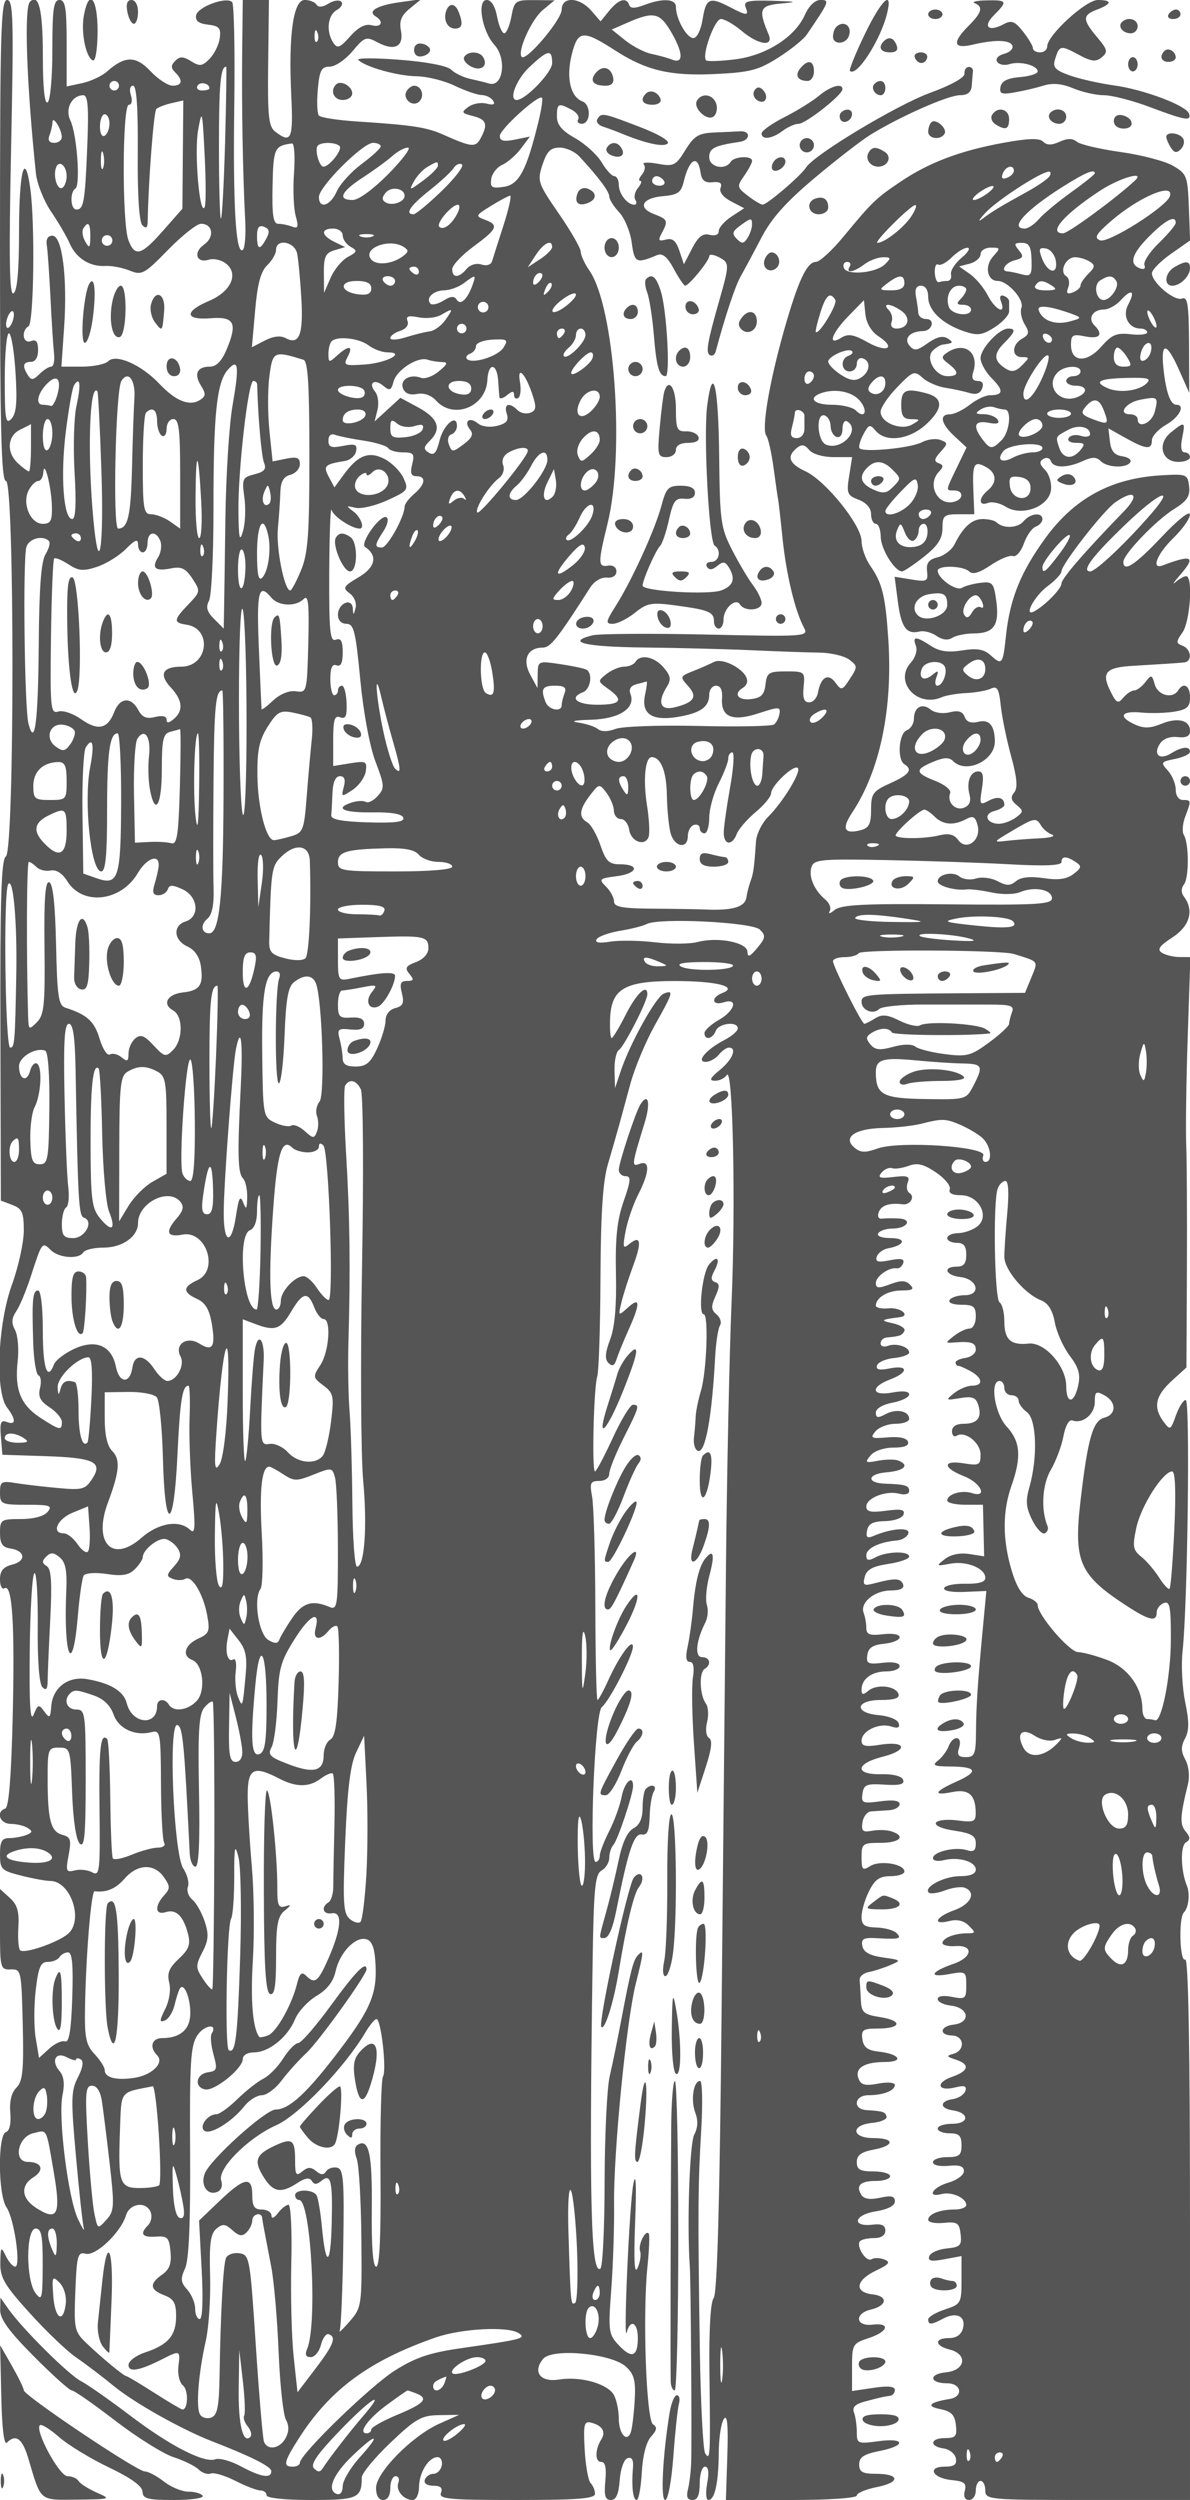 <svg xmlns="http://www.w3.org/2000/svg" version="1.0" width="250" height="525" viewBox="0 0 250 525" preserveAspectRatio="xMidYMid meet">
<g transform="translate(0,525) scale(0.01,-0.01)" fill="#555555" stroke="none">
<path d="M0 47450 c0 -3973 27 -5050 125 -5050 183 0 182 -7772 -1 -7885 -97 -60 -123 -883 -115 -3652 l9 -3575 241 -92 c205 -77 241 -158 241 -538 0 -245 -112 -758 -250 -1139 -299 -828 -355 -2242 -103 -2575 192 -254 191 -380 -3 -306 -127 49 -150 -9 -125 -314 l31 -374 895 -29 c1039 -34 1224 -123 990 -480 -144 -220 -208 -237 -722 -189 -309 28 -709 75 -888 104 -295 48 -325 30 -325 -201 0 -243 27 -255 562 -255 489 0 546 -20 438 -150 -76 -92 -295 -150 -562 -150 -418 0 -438 -14 -438 -293 0 -224 51 -301 217 -325 315 -46 340 -264 40 -339 -189 -47 -257 -130 -257 -310 0 -135 42 -219 94 -187 164 102 219 -747 173 -2692 -30 -1266 -82 -1909 -156 -1934 -205 -68 -115 -320 114 -322 124 0 285 -39 358 -86 107 -67 100 -97 -33 -148 -91 -35 -253 -64 -358 -64 -151 0 -192 -71 -192 -338 0 -317 28 -345 444 -450 245 -62 519 -112 609 -112 435 0 712 -832 372 -1114 -225 -186 -921 -423 -1002 -342 -35 34 -51 254 -37 488 20 325 -22 470 -180 612 l-206 187 0 -848 c0 -816 9 -849 225 -841 219 8 226 -21 253 -1157 23 -962 0 -1192 -133 -1325 -104 -105 -149 -289 -129 -527 20 -228 -15 -383 -92 -408 -174 -58 -165 -1321 12 -1578 161 -234 309 -1247 183 -1247 -49 0 -137 101 -197 225 -100 207 -109 195 -115 -142 -6 -314 83 -467 618 -1058 344 -381 783 -800 975 -932 193 -131 553 -405 800 -607 430 -351 1417 -905 2052 -1152 829 -322 1248 -533 1248 -628 0 -161 -213 -128 -638 100 -212 114 -451 181 -533 150 -234 -90 -955 279 -1800 921 -429 325 -891 649 -1029 720 -261 135 -1226 1094 -1521 1511 l-170 242 -5 -259 c-3 -191 184 -449 708 -975 391 -394 750 -716 798 -716 48 0 459 -286 913 -636 455 -349 1006 -694 1224 -765 219 -71 456 -188 528 -260 72 -72 186 -109 254 -83 68 26 301 -44 518 -155 217 -110 453 -201 524 -201 71 0 129 -45 129 -100 0 -60 380 -100 939 -100 975 0 1061 38 1061 473 0 86 271 414 603 730 532 506 652 574 1022 579 l420 6 -418 -187 c-571 -256 -1327 -1024 -1327 -1348 0 -158 56 -253 150 -253 93 0 150 94 150 250 0 138 50 250 111 250 61 0 87 -62 58 -138 -61 -158 109 -362 301 -362 74 0 131 118 133 275 4 305 203 625 390 625 67 0 106 -79 88 -175 -19 -96 -97 -175 -174 -175 -77 0 -159 -56 -182 -125 -25 -75 47 -125 177 -125 154 0 202 -45 162 -150 -50 -130 166 -150 1589 -150 1285 0 1647 29 1647 130 0 71 -41 173 -92 225 -50 52 -106 369 -125 704 -29 542 -13 605 144 563 227 -60 305 -190 207 -347 -135 -216 -138 -475 -6 -475 88 0 116 -123 89 -400 -29 -311 -3 -400 117 -400 110 0 163 121 185 417 18 237 89 437 165 461 89 30 127 -34 114 -192 -34 -401 -1 -686 78 -686 41 0 89 259 107 575 19 355 94 644 195 756 124 137 134 200 42 257 -144 89 -222 2295 -118 3312 37 358 49 671 27 697 -70 83 -229 -242 -181 -372 25 -69 2 -226 -52 -350 -68 -156 -84 143 -52 975 29 761 16 1054 -36 800 -85 -415 -219 -3434 -139 -3125 73 282 231 201 231 -119 0 -398 -126 -448 -400 -156 -216 230 -224 293 -158 1171 38 511 65 1321 59 1800 -13 1073 257 3823 454 4612 171 687 175 737 51 612 -101 -102 -152 -299 -360 -1395 -73 -385 -179 -902 -237 -1150 -57 -247 -105 -1246 -107 -2219 -1 -973 -41 -1793 -89 -1823 -198 -123 -237 1400 -164 6382 24 1616 52 1902 190 1980 88 49 161 169 161 265 0 96 38 218 86 270 92 103 414 1065 414 1239 0 249 -183 78 -240 -225 -34 -181 -151 -506 -261 -721 -109 -215 -199 -448 -199 -519 0 -71 -39 -129 -87 -129 -145 0 -20 3134 130 3251 159 124 658 1095 654 1271 -5 185 -285 -195 -513 -697 -106 -234 -211 -425 -232 -425 -22 0 -42 887 -45 1971 -3 1084 -34 2119 -68 2300 -53 288 -35 329 150 329 123 0 211 64 211 153 0 84 135 420 300 747 333 660 344 700 197 700 -56 0 -248 -315 -425 -700 -177 -385 -344 -700 -372 -700 -69 0 -27 1758 47 1992 33 103 64 1036 68 2073 6 1350 50 2027 156 2385 81 275 184 635 230 800 45 165 155 570 245 900 91 329 319 877 509 1216 391 698 406 751 190 668 -164 -63 -712 -1049 -907 -1634 l-117 -350 -11 369 c-5 203 37 398 94 433 107 67 596 1023 596 1167 0 233 -226 22 -450 -419 -139 -275 -275 -500 -301 -500 -26 0 -40 183 -32 406 25 633 304 794 1371 792 875 -1 1333 -119 984 -253 -241 -93 -216 -272 28 -195 317 100 242 -176 -101 -370 -164 -94 -299 -218 -299 -275 0 -158 171 -126 236 45 63 164 464 210 464 53 0 -54 -127 -164 -282 -244 -377 -195 -603 -459 -392 -459 82 0 206 68 274 150 68 83 164 150 212 150 179 0 79 -250 -187 -468 -210 -171 -235 -226 -106 -228 93 -2 206 52 250 121 128 198 189 -2692 100 -4775 -44 -1045 -97 -3520 -117 -5500 -20 -1980 -62 -6227 -93 -9438 -38 -3944 -92 -5881 -165 -5969 -67 -81 -101 -659 -90 -1561 22 -1773 17 -1870 -89 -1703 -45 71 -96 1061 -113 2200 -43 2898 -39 3431 30 4596 33 564 23 1025 -24 1025 -140 0 -201 -404 -101 -667 62 -164 55 -317 -22 -460 -98 -184 -155 -1883 -93 -2773 21 -292 44 -3588 29 -4096 -5 -190 -36 -448 -67 -575 -41 -163 -14 -229 94 -229 107 0 152 104 152 350 0 193 50 350 111 350 73 0 89 -121 46 -350 -37 -196 -25 -350 27 -350 133 0 213 367 216 1000 2 303 50 618 106 700 74 107 95 -116 74 -775 l-30 -925 1375 0 c793 0 1375 40 1375 94 0 52 191 132 425 178 497 99 481 278 -25 278 -281 0 -350 39 -350 197 0 152 97 216 425 281 569 112 548 285 -25 206 -432 -59 -450 -51 -450 194 0 141 -27 325 -59 410 -42 108 25 176 225 229 336 89 402 104 534 121 55 6 100 62 100 123 0 76 -146 90 -450 44 l-450 -67 0 498 c0 481 12 503 350 614 416 137 466 328 75 282 -352 -41 -380 234 -32 316 347 82 371 282 38 320 -391 45 -356 294 69 498 281 134 316 180 180 234 -94 37 -215 40 -270 6 -114 -70 -337 284 -240 381 35 35 168 63 297 63 145 0 233 59 233 157 0 112 -77 148 -266 125 -450 -54 -395 206 58 278 260 42 408 118 408 211 0 110 -74 129 -312 76 -213 -46 -339 -26 -394 63 -120 194 -18 290 312 290 162 0 294 45 294 100 0 55 -157 100 -350 100 -281 0 -350 39 -350 195 0 145 92 213 350 262 452 84 452 243 0 243 -464 0 -486 274 -25 319 179 17 314 76 300 131 -25 101 -68 115 -425 138 -292 18 -253 312 42 312 310 0 558 96 558 215 0 53 -152 66 -349 29 -276 -52 -363 -30 -415 105 -84 221 119 348 559 349 412 2 301 171 -145 219 -223 25 -308 91 -332 258 -28 197 12 225 319 225 496 0 537 163 61 239 -356 57 -400 95 -413 362 -8 165 -19 355 -25 423 -5 68 80 141 190 162 110 21 313 86 450 145 241 102 236 108 -149 162 -280 40 -409 112 -434 240 -29 151 24 181 299 165 481 -26 538 -12 418 108 -59 59 -248 111 -420 116 -254 7 -314 50 -314 228 0 121 71 361 157 535 123 246 222 315 450 315 161 0 293 44 293 98 0 159 -513 242 -715 116 -165 -103 -185 -82 -185 185 0 284 22 301 400 301 409 0 540 142 224 242 -96 31 -279 36 -406 11 -191 -36 -225 -6 -199 177 17 121 99 224 181 230 83 5 251 16 375 25 124 8 225 66 225 128 0 75 -138 95 -406 59 -372 -50 -403 -37 -375 162 27 189 86 212 465 188 318 -20 423 7 390 100 -27 78 -205 125 -459 119 -569 -11 -547 223 34 369 541 136 492 338 -62 250 -303 -49 -387 -30 -387 85 0 203 363 380 616 300 149 -47 195 -28 163 70 -24 74 -210 149 -412 166 -535 45 -500 319 41 319 282 0 396 39 368 125 -57 172 -456 216 -632 70 -114 -95 -144 -90 -144 23 0 224 215 382 520 382 154 0 280 50 280 111 0 68 -137 95 -354 70 -312 -37 -351 -17 -325 164 21 151 115 213 354 236 179 18 325 79 325 136 0 61 -147 88 -350 64 -280 -33 -350 -6 -350 131 0 94 -25 237 -56 317 -82 215 228 471 571 471 198 0 287 43 258 125 -48 134 -168 140 -591 28 -235 -63 -262 -46 -215 133 40 153 166 222 493 271 242 36 440 106 440 154 0 122 -470 112 -707 -15 -150 -80 -193 -70 -193 44 0 146 276 279 644 310 107 8 214 74 238 146 46 137 -344 112 -717 -46 -148 -63 -178 -41 -149 110 27 141 125 192 379 196 193 4 362 65 387 140 34 103 -51 121 -369 78 -317 -42 -413 -22 -413 88 0 181 412 342 689 270 122 -32 211 -8 211 56 0 116 -77 140 -500 154 -405 13 -385 205 25 239 374 31 493 152 244 248 -73 28 -264 25 -425 -5 -265 -51 -280 -40 -157 110 80 96 283 166 484 166 230 0 332 41 304 124 -26 78 -183 112 -428 91 -345 -30 -373 -16 -255 126 73 87 262 159 420 159 159 0 288 46 288 103 0 167 -267 221 -492 101 -165 -88 -208 -82 -208 31 0 84 145 170 350 208 193 37 350 114 350 173 0 67 -128 82 -350 41 -441 -83 -477 113 -50 274 393 148 387 311 -8 232 -221 -44 -297 -26 -267 63 22 68 183 138 358 155 174 18 317 69 317 115 0 121 -276 207 -450 140 -83 -31 -150 -8 -150 53 0 61 56 116 125 123 281 26 327 42 375 137 28 54 -85 128 -250 163 -268 58 -246 76 150 126 239 29 23 209 -225 187 -151 -14 -275 10 -275 55 0 170 253 320 540 320 235 0 274 26 179 121 -93 93 -193 95 -420 9 -242 -91 -299 -86 -299 25 0 142 278 337 442 310 50 -8 110 41 133 109 30 90 -47 107 -280 60 -250 -50 -311 -33 -275 76 26 77 133 156 238 175 355 64 394 215 56 215 -192 0 -300 41 -264 100 34 55 169 100 300 100 311 0 432 196 131 212 -127 6 -287 5 -354 -4 -73 -9 -99 48 -65 138 55 143 224 198 505 163 157 -19 262 161 139 237 -53 33 -70 132 -36 220 51 132 -1 152 -300 117 -291 -34 -339 -16 -250 91 60 73 160 115 220 94 61 -22 218 1 349 49 184 69 317 36 575 -139 185 -125 315 -284 289 -353 -30 -81 51 -125 234 -125 381 0 615 -451 341 -658 -98 -75 -279 -137 -403 -139 -124 -2 -225 -48 -225 -103 0 -55 90 -100 200 -100 147 0 200 -67 200 -250 0 -183 -53 -250 -200 -250 -302 0 -240 -182 74 -218 368 -43 447 -382 89 -382 -138 0 -279 -45 -313 -100 -36 -58 66 -100 244 -100 260 0 306 -38 306 -250 0 -139 -58 -250 -131 -250 -72 0 -218 -69 -325 -153 -191 -151 -191 -153 6 -139 356 26 450 -5 450 -151 0 -79 -101 -157 -225 -175 -124 -18 -214 -66 -200 -107 14 -41 36 -67 50 -58 14 9 126 -37 250 -104 271 -144 294 -313 44 -313 -99 0 -268 -71 -375 -157 -184 -149 -178 -155 125 -104 257 43 332 15 382 -142 85 -267 -16 -397 -307 -397 -154 0 -244 -57 -244 -156 0 -86 44 -129 98 -95 177 109 502 -148 502 -396 0 -219 -31 -235 -350 -184 -452 74 -452 -92 0 -269 362 -142 511 -465 164 -354 -213 67 -514 -24 -514 -157 0 -49 169 -89 375 -89 l375 0 13 -542 12 -541 -312 48 c-196 31 -388 -9 -513 -106 -191 -148 -186 -153 113 -97 344 64 737 -95 737 -299 0 -87 -137 -127 -415 -122 -228 5 -431 -36 -450 -91 -21 -59 154 -92 426 -81 l461 20 -73 -770 c-109 -1153 -140 -1615 -145 -2194 -3 -463 -29 -525 -211 -525 -161 0 -193 44 -143 200 79 248 -129 271 -222 25 -36 -96 -136 -230 -222 -297 -130 -101 -88 -122 252 -125 566 -4 611 -104 142 -314 -478 -214 -516 -307 -90 -222 340 68 486 -61 488 -432 2 -193 -39 -210 -385 -164 -213 28 -415 7 -449 -48 -36 -59 126 -129 387 -168 360 -54 449 -107 449 -268 0 -152 -46 -186 -191 -140 -241 77 -709 -35 -709 -169 0 -55 103 -74 228 -42 310 77 672 -29 672 -198 0 -90 -116 -138 -331 -138 -332 0 -772 -230 -658 -345 34 -33 188 -13 342 46 155 59 341 84 414 56 249 -95 134 -344 -217 -471 -398 -143 -478 -322 -103 -228 161 41 303 7 407 -98 147 -147 144 -160 -39 -160 -262 0 -515 -101 -515 -205 0 -45 124 -74 275 -64 386 27 356 -235 -43 -372 -474 -163 -540 -296 -107 -218 366 66 375 60 375 -234 0 -282 -20 -298 -300 -242 -182 36 -300 18 -300 -46 0 -58 123 -120 274 -137 385 -45 430 -357 57 -400 -284 -32 -309 -221 -31 -228 262 -7 282 -317 25 -386 -148 -40 -141 -58 50 -119 310 -100 282 -240 -75 -364 -358 -125 -299 -314 69 -221 193 48 246 30 211 -75 -25 -76 -143 -153 -263 -171 -280 -41 -280 -195 0 -236 353 -52 345 -282 -9 -282 -169 0 -308 -45 -308 -100 0 -55 113 -100 250 -100 200 0 250 -50 250 -250 0 -211 -47 -250 -300 -250 -165 0 -300 -48 -300 -108 0 -61 140 -93 325 -75 233 24 325 -8 325 -113 0 -81 -146 -188 -325 -240 -336 -96 -469 -325 -139 -239 207 54 514 -83 514 -230 0 -52 -109 -95 -242 -95 -312 0 -558 -96 -558 -217 0 -53 146 -82 325 -64 288 27 329 0 356 -237 27 -237 -7 -272 -292 -300 -178 -18 -343 -91 -367 -164 -33 -100 43 -115 317 -63 l361 67 0 -503 c0 -487 -12 -507 -350 -619 -193 -64 -350 -157 -350 -208 0 -119 68 -116 314 16 279 149 482 50 417 -202 -36 -135 -136 -206 -293 -206 -314 0 -306 -161 12 -241 388 -97 334 -438 -75 -478 -373 -36 -352 -231 25 -231 302 0 345 -282 50 -329 -425 -69 -504 -152 -200 -212 234 -47 307 -120 332 -334 27 -237 -4 -275 -225 -275 -316 0 -342 -174 -33 -218 123 -18 239 -111 257 -207 25 -131 -33 -175 -232 -175 -383 0 -259 -243 144 -282 267 -26 317 -68 276 -225 -32 -123 1 -193 90 -193 78 0 141 90 141 200 0 110 45 200 100 200 55 0 100 -90 100 -200 0 -194 67 -200 2150 -200 l2150 0 0 5706 c0 3778 -34 5685 -100 5644 -114 -70 -143 874 -30 986 101 102 135 392 64 564 -129 317 -140 834 -20 909 97 59 95 109 -7 232 -124 150 -116 315 50 991 41 166 18 377 -54 513 -95 176 -96 281 -7 447 88 164 88 352 3 763 -62 300 -87 782 -55 1070 106 965 161 5275 67 5275 -51 0 -143 -146 -207 -325 -110 -311 -121 -317 -259 -131 -222 298 -175 540 167 853 l313 285 10 2034 c5 1119 -1 2304 -14 2634 -14 330 0 1354 31 2275 l56 1675 -229 2 c-126 0 -292 41 -368 89 -108 68 -57 142 221 324 367 239 458 568 238 860 -59 78 -58 172 3 250 109 141 107 864 -3 1042 -39 64 -26 235 29 381 130 342 129 352 -49 352 -87 0 -150 91 -150 217 0 120 -74 299 -165 400 -156 172 -148 185 150 245 173 35 315 102 315 151 0 123 -169 108 -397 -34 -240 -150 -384 -28 -236 201 68 105 210 159 372 141 183 -20 261 18 261 128 0 229 -259 292 -606 148 -229 -94 -363 -97 -549 -13 -363 165 -297 293 130 252 206 -20 521 -11 700 19 264 44 325 100 325 300 0 248 -137 328 -250 145 -114 -184 -425 -105 -490 125 -59 210 -72 213 -198 50 -74 -96 -180 -175 -236 -175 -56 0 -159 -69 -229 -154 -111 -134 -147 -113 -279 159 -181 373 -80 480 482 512 540 31 938 57 1075 71 178 17 155 279 -31 351 -142 54 -142 80 0 282 160 230 222 1179 76 1179 -44 0 -145 -56 -224 -125 -78 -69 -42 -10 80 131 357 409 280 457 -351 220 -249 -94 -117 242 225 574 192 187 349 409 348 495 -2 89 -254 -111 -593 -470 -558 -590 -805 -752 -805 -525 0 160 688 876 1065 1109 274 170 340 269 316 478 -30 253 -52 262 -581 231 -1054 -60 -1831 -482 -2442 -1324 -517 -713 -741 -1269 -824 -2043 -64 -606 -82 -629 -320 -414 -143 129 -285 154 -599 104 -300 -48 -479 -22 -660 96 -314 206 -393 206 -313 -1 35 -93 -11 -247 -108 -353 -360 -399 132 -950 648 -726 93 40 326 80 518 88 193 9 424 50 514 92 136 63 173 2 210 -355 25 -238 123 -716 218 -1063 126 -460 143 -666 64 -762 -80 -96 -67 -165 52 -263 146 -122 145 -145 -18 -264 -98 -71 -257 -130 -353 -130 -263 0 -338 206 -97 268 115 31 210 88 210 127 0 156 -136 193 -328 90 -189 -101 -198 -85 -143 253 43 264 22 362 -75 362 -170 0 -255 -223 -186 -489 37 -140 -2 -230 -117 -274 -184 -71 -362 119 -289 309 24 63 -115 177 -309 253 -432 169 -441 240 -47 403 229 95 334 98 420 12 271 -271 874 12 874 411 0 334 -117 475 -347 417 -153 -39 -246 -5 -287 103 -44 115 -133 142 -315 96 -144 -36 -316 -12 -398 56 -178 148 -353 53 -353 -192 0 -101 -68 -210 -150 -241 -169 -65 -207 -617 -50 -714 183 -113 104 -218 -300 -400 -363 -164 -400 -215 -400 -554 0 -299 -43 -384 -217 -430 -349 -91 -407 28 -181 368 583 878 854 2168 761 3622 -60 925 -126 1196 -378 1559 -102 146 -185 381 -185 522 0 330 -751 1265 -1175 1463 -347 162 -404 310 -188 489 104 86 167 77 262 -38 73 -87 289 -151 514 -151 l389 0 -63 -398 c-58 -363 -41 -406 199 -497 164 -63 262 -176 262 -303 0 -111 45 -202 100 -202 55 0 101 -124 103 -275 3 -257 293 -725 449 -725 38 0 244 139 459 308 293 232 389 381 389 600 0 264 32 292 335 292 l334 0 -19 475 c-25 584 10 654 256 522 232 -124 250 -326 44 -497 -196 -163 -193 -338 5 -262 86 33 254 -3 375 -80 335 -214 909 1 950 354 17 145 -39 333 -125 419 -117 117 -126 175 -37 230 66 41 138 21 159 -43 51 -151 342 -151 671 -1 197 90 285 90 375 0 140 -140 542 -155 623 -24 31 51 -45 107 -170 125 -163 23 -235 109 -258 309 l-32 277 360 -202 c432 -242 554 -253 554 -47 0 85 135 231 299 325 280 159 412 420 212 420 -124 0 -219 274 -270 775 -57 558 71 539 332 -50 l211 -475 -4 1017 c-4 840 -29 1008 -147 963 -160 -62 -633 335 -633 531 0 69 180 253 401 408 l401 281 -26 695 c-25 658 -42 704 -333 873 -168 98 -663 228 -1100 289 -436 61 -851 158 -921 216 -90 75 -197 75 -363 -1 -167 -76 -266 -75 -343 2 -79 79 -312 72 -838 -24 -907 -165 -1566 -415 -2164 -819 -519 -351 -585 -414 -1198 -1156 -239 -289 -497 -525 -573 -525 -192 0 -378 -400 -675 -1450 -310 -1098 -472 -2065 -369 -2200 42 -55 112 -370 156 -700 44 -330 86 -622 94 -650 7 -27 48 -387 90 -800 79 -763 262 -1528 450 -1879 102 -190 60 -193 -2045 -147 -1182 25 -2260 18 -2396 -16 -575 -144 -163 -242 1077 -256 729 -8 1753 -34 2275 -58 523 -24 1153 -46 1400 -49 248 -2 535 -68 639 -146 180 -135 181 -154 17 -404 -163 -249 -178 -253 -307 -78 -151 205 -306 113 -366 -217 -20 -110 -103 -200 -184 -200 -108 0 -140 90 -116 325 31 318 23 325 -369 325 -363 0 -404 -26 -432 -275 -25 -216 -91 -282 -307 -307 -269 -31 -374 109 -175 232 178 110 106 303 -175 467 -162 94 -337 128 -425 82 -82 -43 -279 -129 -437 -192 -280 -111 -283 -119 -108 -313 205 -227 131 -346 -280 -448 -306 -75 -371 102 -162 438 91 145 76 227 -72 399 -195 228 -487 286 -591 117 -34 -55 -141 -100 -237 -100 -96 0 -262 -69 -369 -153 -191 -150 -190 -155 31 -312 338 -240 274 -335 -225 -335 -437 0 -604 147 -300 264 155 59 207 389 75 470 -41 26 -289 79 -550 118 -472 70 -475 69 -479 -216 l-4 -286 -153 282 c-172 318 -56 568 265 568 160 0 310 189 994 1259 85 134 232 222 350 211 122 -12 202 40 202 130 0 87 -73 138 -175 121 -214 -36 -215 54 -12 879 368 1491 150 4552 -379 5315 -101 146 -184 326 -184 399 0 73 -207 434 -461 801 -441 641 -455 683 -342 1027 93 280 171 358 361 358 133 0 321 -85 417 -190 402 -435 625 -734 625 -837 0 -61 94 -210 208 -332 115 -122 234 -409 264 -639 58 -427 92 -444 535 -259 112 46 213 -38 348 -289 105 -195 213 -354 240 -354 78 0 505 523 505 619 0 48 94 37 210 -24 218 -117 218 -144 -3 -920 -246 -862 -283 -1078 -196 -1132 50 -31 106 3 125 76 198 739 410 1376 527 1581 78 138 273 501 433 808 211 406 517 749 1122 1257 458 385 990 796 1182 913 624 382 1622 822 1864 822 164 0 241 61 251 200 8 110 20 245 25 300 6 55 -35 97 -90 94 -55 -3 -94 -67 -88 -141 8 -82 -278 -241 -719 -402 -706 -258 -2438 -1299 -2609 -1569 -112 -176 -822 -783 -912 -780 -40 1 -180 85 -312 187 -229 176 -232 195 -75 420 91 130 165 270 165 313 0 114 -377 95 -450 -22 -115 -185 -450 -112 -450 98 0 189 107 243 643 323 224 34 230 233 7 221 -82 -5 -326 -16 -542 -25 -332 -14 -425 -71 -610 -370 -202 -327 -244 -348 -583 -286 -201 36 -332 30 -291 -14 41 -43 24 -139 -37 -213 -61 -74 -78 -134 -37 -134 41 0 20 -66 -46 -146 -67 -80 -92 -192 -57 -250 36 -57 26 -104 -21 -104 -147 0 -326 231 -326 420 0 99 -42 180 -94 180 -52 0 -172 131 -266 291 -95 159 -345 387 -556 506 -281 158 -384 281 -384 459 0 274 31 288 309 139 108 -58 170 -148 138 -200 -32 -52 2 -95 76 -95 187 0 199 398 14 469 -256 98 -347 501 -224 990 127 507 234 517 909 82 652 -421 1153 -540 2087 -497 747 35 921 80 1337 343 264 167 534 385 601 483 479 703 489 730 289 730 -113 0 -241 -122 -324 -308 -207 -469 -814 -857 -1469 -939 -308 -38 -582 -48 -608 -21 -99 98 177 868 311 868 76 0 272 -112 436 -250 354 -298 677 -341 566 -75 -224 532 -191 610 267 651 358 32 325 42 -187 57 -516 14 -612 -9 -564 -133 72 -187 30 -187 -328 -1 -427 223 -504 190 -574 -249 -38 -234 -120 -400 -197 -400 -139 0 -365 405 -365 655 0 171 -276 187 -666 39 -198 -75 -290 -75 -315 0 -57 170 -223 123 -419 -119 l-183 -225 -195 225 c-252 290 -622 302 -622 21 0 -209 -742 -1087 -838 -992 -104 105 201 784 442 985 l246 204 -420 4 c-403 3 -424 -12 -487 -347 -36 -192 -103 -350 -150 -350 -46 0 -113 158 -150 350 -40 218 -123 350 -217 350 -211 0 -100 -656 158 -939 270 -296 186 -906 -112 -815 -67 21 -243 64 -390 96 -147 32 -329 119 -403 194 -82 81 -510 164 -1082 208 -521 41 -912 39 -870 -3 146 -148 825 -338 1223 -343 220 -3 580 -92 800 -198 220 -106 476 -195 569 -197 93 -1 201 -55 241 -119 49 -79 4 -98 -140 -60 -116 30 -287 -1 -381 -70 -154 -112 -145 -131 95 -191 288 -72 322 -171 164 -466 -106 -199 -187 -192 -782 73 -357 158 -639 202 -1809 278 -408 26 -772 82 -808 125 -36 42 -46 291 -22 552 36 400 76 475 251 475 114 0 329 146 477 323 253 303 287 315 526 187 357 -191 557 -91 492 246 -39 205 7 319 188 466 l239 194 -450 -63 c-480 -67 -686 -188 -509 -298 182 -112 122 -240 -87 -185 -131 34 -278 -43 -448 -234 -213 -241 -268 -263 -353 -136 -156 234 -121 580 71 688 96 53 139 132 96 176 -44 43 -165 25 -270 -41 -120 -75 -213 -83 -251 -21 -34 54 -145 98 -248 98 -240 0 -343 -732 -282 -2004 44 -920 1 -1019 -335 -763 -142 107 -164 321 -150 1447 l16 1320 -275 0 -275 0 -12 -1075 c-13 -1137 13 -2595 63 -3550 17 -316 -7 -598 -53 -626 -146 -90 -205 941 -176 3067 15 1137 -5 2100 -45 2140 -121 121 -723 -100 -757 -277 -22 -116 52 -174 249 -197 235 -27 276 -73 248 -282 -18 -137 -113 -333 -212 -434 -154 -158 -208 -166 -389 -53 -167 104 -237 106 -334 9 -95 -95 -95 -149 -2 -242 170 -170 149 -280 -55 -280 -97 0 -304 136 -462 303 -310 329 -539 328 -913 -4 -110 -97 -346 -208 -525 -246 l-325 -69 0 908 c0 740 -28 908 -150 908 -124 0 -150 -183 -150 -1044 0 -588 -44 -1071 -100 -1106 -64 -40 -100 314 -100 988 0 955 -86 1310 -271 1124 -126 -126 -71 -1711 125 -3603 22 -214 165 -574 317 -800 153 -225 331 -529 395 -676 137 -310 421 -488 751 -469 128 8 356 -36 507 -97 256 -104 307 -76 807 436 294 301 605 547 691 547 251 0 291 -280 63 -439 -234 -164 -158 -398 104 -315 94 30 251 -3 348 -74 288 -211 123 -593 -342 -790 -530 -224 -516 -409 28 -366 500 40 571 -98 338 -656 -102 -243 -216 -360 -350 -360 -272 0 -343 -151 -189 -399 107 -173 103 -223 -22 -302 -219 -138 -509 -22 -850 339 -380 402 -914 638 -1076 476 -63 -63 -310 -114 -549 -114 l-435 0 57 825 c72 1047 -40 1925 -247 1925 -94 0 -138 -74 -117 -200 18 -110 52 -605 77 -1100 24 -495 58 -1024 75 -1175 17 -151 -10 -275 -59 -275 -50 0 -161 -71 -248 -157 -127 -128 -173 -133 -241 -25 -124 196 -105 282 63 282 93 0 150 94 150 247 0 178 -42 231 -150 189 -169 -65 -213 213 -50 314 111 69 138 2147 37 2884 -115 834 -237 377 -237 -884 0 -829 -38 -1262 -116 -1310 -87 -54 -99 698 -51 3044 57 2723 46 3116 -84 3116 -130 0 -149 -643 -149 -5050z m14090 4394 c263 -444 277 -691 35 -598 -96 38 -292 92 -435 121 -144 28 -391 156 -550 282 l-288 231 349 152 c526 229 660 201 889 -188z m-7430 -217 c-33 -33 -56 26 -52 131 5 117 28 141 60 61 29 -72 26 -159 -8 -192z m4940 -452 c0 -193 -559 -775 -745 -775 -176 0 -7 435 270 694 388 365 475 379 475 81z m-6871 -1649 c-24 -865 -63 -1593 -86 -1616 -24 -24 -43 654 -43 1507 0 1317 33 1683 152 1683 11 0 0 -708 -23 -1574z m-2229 1174 c0 -55 -45 -100 -100 -100 -55 0 -100 45 -100 100 0 55 45 100 100 100 55 0 100 -45 100 -100z m1900 -56 c0 -24 -70 -44 -156 -44 -86 0 -128 46 -93 102 57 92 249 48 249 -58z m-1506 -1356 c-7 -893 29 -1451 98 -1520 77 -77 109 -53 111 87 13 816 127 2307 181 2357 36 34 179 89 316 121 l251 58 -10 -1137 -9 -1137 -404 -459 c-462 -525 -594 -561 -730 -201 -137 358 -129 2843 9 2843 61 0 79 85 43 200 -37 116 -18 200 45 200 74 0 106 -454 99 -1412z m-1061 137 c-47 -1170 -74 -1325 -230 -1325 -123 0 -139 366 -19 440 111 69 31 1152 -106 1432 -118 240 31 528 273 528 96 0 116 -253 82 -1075z m9475 504 c-248 -1011 -405 -1306 -723 -1352 -252 -38 -290 -14 -265 165 17 114 121 248 231 296 111 49 287 203 392 341 l190 253 -316 -64 c-235 -47 -317 -27 -317 76 0 140 813 877 886 803 22 -22 -13 -255 -78 -518z m-7008 -1779 c-105 -211 -222 1151 -138 1616 82 456 90 427 137 -516 28 -550 29 -1045 1 -1100z m-2000 1756 c0 -107 -45 -222 -100 -256 -57 -35 -100 49 -100 194 0 141 45 256 100 256 55 0 100 -87 100 -194z m-1002 -281 c1 -69 -70 -125 -159 -125 -105 0 -140 54 -100 158 34 87 62 211 63 275 2 156 194 -146 196 -308z m4879 -750 c-25 -344 -9 -753 35 -909 65 -233 52 -273 -75 -225 -84 32 -215 59 -291 59 -106 0 -133 179 -120 797 17 794 38 841 409 891 47 7 66 -269 42 -613z m957 558 c70 -70 -213 -433 -338 -433 -93 0 -192 371 -118 444 77 77 374 70 456 -11z m864 -8 c-2 -41 -182 -207 -401 -369 -218 -162 -453 -421 -522 -575 -135 -306 -375 -380 -375 -117 0 214 922 1136 1136 1136 90 0 163 -34 162 -75z m-5832 -452 c-28 -68 -49 12 -47 177 3 165 25 220 50 123 26 -97 24 -232 -3 -300z m5997 -123 c-317 -322 -629 -550 -752 -550 -328 0 -251 171 214 474 234 152 512 355 619 451 106 96 254 175 327 175 73 0 -110 -247 -408 -550z m-6763 -50 c0 -104 -40 -213 -89 -243 -102 -63 -199 233 -136 419 60 178 225 49 225 -176z m7800 219 c0 -45 -139 -184 -308 -309 -292 -216 -303 -217 -199 -24 60 113 188 251 283 307 215 125 224 126 224 26z m85 -524 c-281 -272 -550 -495 -598 -495 -190 0 -67 182 338 503 234 185 462 396 506 469 45 73 123 107 173 75 51 -31 -138 -279 -419 -552z m5433 380 c24 -165 92 -219 253 -202 155 16 205 -19 167 -118 -33 -85 54 -197 221 -284 l275 -144 -267 -175 c-147 -96 -267 -233 -267 -304 0 -78 -76 -109 -192 -79 -143 37 -238 -37 -367 -284 l-173 -335 -95 284 c-70 209 -145 271 -283 235 -155 -41 -170 -18 -88 134 140 262 128 291 -160 400 -356 135 -253 341 190 378 305 26 378 77 431 300 116 486 299 586 355 194z m6582 36 c0 -49 -65 -115 -145 -145 -97 -37 -126 -8 -89 89 60 158 234 199 234 56z m749 -112 c-34 -56 -246 -202 -469 -325 -569 -313 -732 -411 -944 -572 -102 -77 -69 -15 74 137 246 261 1146 845 1321 856 44 3 53 -41 18 -96z m951 60 c0 -22 -226 -203 -502 -401 -276 -198 -579 -450 -672 -559 -94 -110 -228 -199 -298 -199 -336 0 25 393 817 890 459 288 655 369 655 269z m-9050 -159 c34 -55 -8 -100 -94 -100 -86 0 -156 45 -156 100 0 55 42 100 94 100 52 0 122 -45 156 -100z m9895 10 c-382 -360 -1403 -1110 -1511 -1110 -328 0 16 396 776 895 405 266 962 429 735 215z m-15345 -324 c0 -128 -267 -218 -400 -136 -79 49 -79 105 2 203 117 141 398 94 398 -67z m12256 61 c-107 -81 -239 -147 -294 -147 -55 0 -13 66 94 147 107 81 239 147 294 147 55 0 13 -66 -94 -147z m3820 -70 c-75 -223 -1294 -992 -1465 -924 -130 51 -87 128 219 395 590 515 1348 836 1246 529z m-13996 -602 c-111 -344 -219 -684 -241 -757 -22 -78 -114 -108 -224 -73 -108 35 -240 -5 -313 -93 -160 -193 -302 -195 -302 -5 0 81 201 294 446 475 507 373 541 452 240 564 -204 75 -197 90 125 288 186 115 369 213 405 218 36 4 -26 -273 -136 -617z m-977 231 c-123 -230 -292 -350 -376 -267 -69 70 263 461 392 461 48 0 41 -87 -16 -194z m9542 -49 c-155 -237 -564 -557 -711 -557 -94 0 691 785 793 793 43 4 6 -102 -82 -236z m-3347 -182 c0 -69 -43 -192 -95 -274 -78 -123 -117 -126 -224 -18 -106 107 -94 156 65 274 237 175 256 176 254 18z m8902 45 c0 -45 -159 -234 -352 -422 -194 -188 -331 -397 -305 -465 28 -75 -10 -101 -98 -67 -234 90 -169 304 208 681 340 339 547 443 547 273z m-22803 -295 c-3 -236 -18 -250 -105 -99 -57 96 -75 220 -42 275 104 167 150 112 147 -176z m3698 -35 c-137 -256 -195 -239 -195 57 0 177 42 231 148 190 112 -43 124 -103 47 -247z m1605 65 c0 -80 75 -187 166 -238 148 -83 141 -106 -58 -213 -123 -66 -286 -262 -362 -437 l-138 -317 -4 413 c-3 344 34 425 221 481 l225 67 -225 110 c-279 136 -292 279 -25 279 110 0 200 -65 200 -145z m-4855 -164 c-32 -52 -101 -68 -154 -36 -52 32 -68 101 -36 154 32 52 101 68 154 36 52 -32 68 -101 36 -154z m5480 143 c-69 -28 -181 -28 -250 0 -69 28 -12 50 125 50 138 0 194 -22 125 -50z m-1583 -359 c26 -124 66 -548 89 -944 44 -762 -44 -985 -329 -832 -110 59 -262 41 -439 -51 l-271 -140 68 771 c48 558 118 820 253 950 103 98 187 245 187 325 0 243 391 173 442 -79z m2238 140 c106 -68 106 -101 0 -184 -225 -177 -568 -216 -682 -79 -193 233 381 453 682 263z m3120 -3 c0 -49 -116 -165 -257 -257 l-256 -168 168 256 c166 254 345 341 345 169z m10071 -271 c9 -321 -13 -353 -206 -302 -118 32 -249 59 -290 60 -168 3 -60 182 141 234 183 48 197 81 88 212 -108 131 -99 155 64 155 152 0 194 -75 203 -359z m-1471 44 c-137 -115 -237 -271 -221 -347 17 -76 -17 -138 -75 -138 -57 0 -138 -11 -179 -25 -41 -14 -80 75 -86 197 -6 123 26 200 71 172 46 -28 174 40 286 152 112 112 260 203 329 201 69 -2 13 -98 -125 -212z m663 29 c-184 -203 -125 -514 98 -514 211 0 562 -396 498 -562 -31 -80 0 -237 68 -348 103 -169 95 -217 -52 -301 -225 -127 -227 -389 -4 -389 162 0 161 -10 -1 -173 -132 -132 -214 -148 -341 -68 -253 159 -263 307 -35 535 236 236 256 306 87 306 -190 0 -581 -418 -581 -622 0 -103 108 -295 239 -426 252 -252 240 -352 -42 -352 -94 0 -284 -90 -424 -200 -140 -110 -326 -200 -414 -200 -234 0 -194 -195 94 -462 l253 -234 -203 -421 c-243 -503 -240 -483 -53 -483 181 0 200 -166 25 -228 -356 -128 -618 336 -350 621 100 106 99 142 -6 180 -102 37 -93 90 38 235 160 177 160 192 0 253 -94 36 -269 15 -389 -48 -243 -126 -1251 -221 -1312 -123 -21 34 17 166 85 293 110 205 137 213 253 74 216 -260 717 -193 1077 145 347 325 345 543 -3 637 -437 117 -535 74 -535 -239 0 -236 45 -301 209 -303 197 -3 198 -9 22 -111 -233 -136 -664 37 -664 267 0 86 158 319 350 517 330 340 361 351 533 195 100 -90 314 -184 475 -208 161 -24 387 -73 503 -108 144 -44 231 -15 272 93 39 102 6 158 -93 158 -104 0 -135 60 -94 186 131 414 -185 652 -546 411 -131 -88 -128 -118 25 -235 229 -175 222 -262 -21 -262 -255 0 -470 374 -308 536 63 63 157 120 209 127 225 29 237 45 101 131 -98 62 -232 30 -414 -100 -228 -162 -287 -170 -386 -52 -126 153 12 300 285 305 197 4 263 253 67 253 -87 0 -161 56 -165 125 -5 69 -27 226 -50 350 -28 152 7 225 108 225 90 0 149 -93 149 -235 0 -283 290 -563 746 -720 289 -99 381 -88 646 79 169 108 308 259 308 336 0 77 0 174 0 215 0 41 -52 92 -116 114 -71 23 -92 -25 -53 -125 109 -284 -119 -177 -278 130 -83 162 -253 365 -377 452 l-226 159 225 59 c124 33 225 122 225 198 0 76 97 138 215 138 204 0 207 -10 48 -186z m1320 -101 c43 -299 -180 -243 -298 74 -69 186 -52 221 91 194 95 -18 189 -139 207 -268z m-3587 -59 c-189 -189 -810 -246 -868 -79 -25 69 7 125 70 125 62 0 86 -45 52 -100 -92 -148 84 -121 306 47 107 81 282 148 390 150 173 3 179 -15 50 -143z m4295 54 c120 -76 116 -116 -25 -256 -91 -91 -166 -203 -166 -248 0 -46 -73 -110 -161 -144 -121 -47 -145 -20 -97 106 36 92 17 198 -42 234 -153 94 -10 400 186 398 90 0 228 -41 305 -90z m-14091 -214 c0 -58 -45 -78 -100 -44 -55 34 -100 82 -100 106 0 24 45 44 100 44 55 0 100 -48 100 -106z m2518 -216 c-71 -71 -118 -77 -118 -15 0 134 118 252 185 185 28 -28 -2 -105 -67 -170z m-3018 22 c0 -55 -42 -100 -94 -100 -52 0 -122 45 -156 100 -34 55 8 100 94 100 86 0 156 -45 156 -100z m1631 -75 c-109 -308 -255 -448 -334 -321 -52 84 -125 80 -279 -16 -115 -72 -238 -101 -273 -66 -112 112 57 278 286 281 120 2 306 69 413 150 247 187 263 185 187 -28z m9069 25 c0 -98 -96 -149 -275 -147 -263 3 -267 10 -81 150 247 187 356 186 356 -3z m4453 46 c70 -114 -121 -396 -268 -396 -161 0 -219 317 -75 409 184 116 265 113 343 -13z m-15653 -153 c0 -111 -78 -147 -267 -125 -390 46 -424 282 -41 282 213 0 308 -48 308 -157z m3712 -70 c-98 -98 -110 -86 -56 56 38 99 94 154 125 124 30 -31 0 -112 -69 -180z m10588 127 c116 -75 87 -97 -131 -98 -162 -1 -255 40 -219 98 77 124 158 124 350 0z m-1800 -80 c0 -44 -54 -134 -120 -200 -93 -93 -82 -120 50 -120 94 0 170 -45 170 -100 0 -159 -400 -116 -464 50 -81 212 30 450 211 450 84 0 153 -36 153 -80z m-8389 -331 c-132 -107 -266 -167 -299 -135 -32 33 52 144 188 246 322 243 423 142 111 -111z m11790 13 c-128 -239 9 -502 261 -502 76 0 138 -36 138 -80 0 -44 -157 -61 -349 -39 -290 34 -395 -10 -612 -258 -309 -352 -639 -334 -639 36 0 209 35 229 300 176 307 -61 387 38 189 236 -143 143 -29 329 201 329 99 0 261 90 361 201 223 246 306 192 150 -99z m-6152 100 c52 -85 -344 -740 -410 -675 -13 14 28 193 93 399 118 378 206 455 317 276z m-7304 -211 c-32 -52 -101 -68 -154 -36 -52 32 -68 101 -36 154 32 52 101 68 154 36 52 -32 68 -101 36 -154z m8211 -554 c379 -248 180 -354 -231 -123 -289 162 -407 183 -547 96 -301 -189 -213 83 147 453 l325 333 31 -300 c20 -184 126 -361 275 -459z m490 528 c201 -147 134 -365 -113 -365 -90 0 -132 57 -102 138 30 76 3 188 -59 250 -159 159 49 142 274 -23z m3604 -69 c179 -67 170 -82 -90 -150 -299 -77 -567 24 -639 241 -41 122 255 85 729 -91z m-22290 -156 c-36 -93 -87 -146 -115 -119 -27 28 -21 126 15 219 36 93 87 146 115 119 27 -28 21 -126 -15 -219z m9098 42 c-84 -120 -233 -229 -330 -241 -98 -12 -324 -68 -503 -124 -179 -57 -325 -64 -325 -17 0 48 93 116 207 152 122 39 186 123 155 204 -40 104 16 123 233 80 157 -31 368 -9 470 50 259 151 266 142 93 -104z m14939 -132 c0 -55 -44 -32 -97 50 -53 83 -97 195 -97 250 0 55 44 33 97 -50 53 -82 97 -195 97 -250z m-14497 -50 c0 -55 -45 -100 -100 -100 -55 0 -100 45 -100 100 0 55 45 100 100 100 55 0 100 -45 100 -100z m2050 -100 c-34 -55 -82 -100 -106 -100 -24 0 -44 45 -44 100 0 55 48 100 106 100 58 0 78 -45 44 -100z m450 -35 c0 -154 -375 -523 -453 -445 -29 28 17 108 101 178 83 70 152 188 152 264 0 76 45 138 100 138 55 0 100 -61 100 -135z m-11974 -790 c39 -623 18 -861 -87 -971 -119 -126 -139 -8 -139 825 0 534 39 971 87 971 48 0 111 -371 139 -825z m21774 700 c0 -117 -146 -88 -187 38 -21 61 13 95 75 75 61 -21 112 -72 112 -113z m-14356 -128 c107 -81 285 -147 395 -147 405 0 -18 -224 -481 -255 -425 -29 -450 -17 -354 162 126 237 24 249 -221 28 -171 -156 -183 -153 -183 33 0 109 30 229 67 265 116 117 576 66 777 -86z m2834 -46 c-117 -187 -661 -355 -769 -238 -32 35 -3 84 66 109 69 25 125 97 125 161 1 65 157 125 347 135 312 16 334 -1 231 -167z m13604 -68 c-17 -91 -85 -184 -149 -205 -75 -25 -98 35 -63 166 63 245 259 281 212 39z m-6357 -105 c-176 -63 -156 -328 25 -328 83 0 150 71 150 158 0 87 56 140 125 117 177 -59 155 -284 -40 -407 -122 -77 -233 -60 -425 66 -143 94 -260 216 -260 272 0 113 423 299 500 219 28 -29 -6 -72 -75 -97z m5852 -28 c109 -175 100 -200 -76 -200 -134 0 -201 66 -201 200 0 110 34 200 76 200 42 0 132 -90 201 -200z m-17302 -55 c94 -29 125 -521 125 -2016 0 -1654 -29 -2046 -175 -2403 -96 -234 -199 -425 -228 -426 -122 0 -298 883 -259 1300 23 248 47 591 52 763 7 225 67 329 210 366 110 29 200 130 200 224 0 136 -60 160 -287 115 l-286 -58 -67 648 c-36 356 -37 871 0 1144 69 524 92 535 715 343z m6070 28 c-55 -143 -445 -412 -445 -307 0 100 317 434 412 434 45 0 60 -57 33 -127z m9455 -398 c-194 -433 -400 -608 -400 -340 0 194 428 854 519 801 38 -22 -16 -230 -119 -461z m-12617 322 c135 -3 123 -40 -63 -195 -126 -106 -295 -167 -375 -136 -230 88 -449 -39 -379 -221 41 -107 142 -148 296 -118 145 27 297 -26 401 -141 365 -404 1048 -129 1076 433 19 377 203 361 227 -19 9 -137 20 -289 25 -337 5 -48 77 -31 159 37 112 93 150 94 150 6 0 -65 39 -94 87 -64 47 29 64 178 37 331 -64 363 110 193 259 -253 91 -272 83 -339 -43 -388 -85 -32 -204 -8 -267 55 -174 174 -293 134 -227 -75 46 -144 -2 -204 -203 -255 -152 -38 -322 -16 -405 53 -177 147 -305 42 -162 -133 77 -93 41 -175 -137 -307 -228 -171 -245 -172 -308 -6 -38 99 -17 191 51 213 65 22 118 102 118 178 0 268 -284 28 -367 -310 -63 -258 -117 -318 -224 -251 -119 74 -114 115 30 259 245 246 162 468 -260 695 l-368 198 -270 -248 -271 -248 61 245 c33 134 11 304 -49 377 -154 186 -20 284 171 126 134 -112 166 -98 215 89 64 245 509 531 715 459 73 -25 208 -47 300 -49z m-4398 -915 c-71 -403 -138 -1474 -150 -2382 -12 -907 -25 -1796 -29 -1975 l-6 -325 -202 202 c-152 152 -178 248 -107 382 53 98 95 968 94 1932 -2 1975 67 2652 300 2917 224 256 246 91 100 -751z m17815 718 c0 -55 -67 -100 -150 -100 -82 0 -150 -45 -150 -100 0 -55 90 -100 200 -100 261 0 258 -168 -5 -252 -365 -115 -637 270 -375 532 145 145 480 159 480 20z m-5600 -94 c0 -52 -45 -122 -100 -156 -55 -34 -100 8 -100 94 0 86 45 156 100 156 55 0 100 -42 100 -94z m-15891 -381 c-40 -151 -104 -264 -141 -250 -37 14 -113 25 -168 25 -152 0 -120 213 63 415 218 240 337 149 246 -190z m1615 -84 c-14 -215 -37 -863 -50 -1441 -25 -1037 -84 -1300 -292 -1300 -117 0 -54 2902 68 3099 142 230 299 24 274 -358z m15776 315 c0 -179 -165 -289 -305 -203 -72 44 -68 109 12 206 151 182 293 181 293 -3z m5485 -10 c-161 -155 -567 -205 -810 -100 -311 134 -187 204 385 217 462 11 536 -9 425 -117z m-22477 -460 c-54 -242 -73 -878 -41 -1413 38 -654 22 -973 -49 -973 -183 0 -250 899 -137 1819 60 486 138 931 174 989 126 205 151 13 53 -422z m3794 439 c21 -721 91 -1512 146 -1646 53 -130 5 -187 -201 -239 -253 -63 -267 -94 -213 -487 32 -231 18 -551 -30 -711 -70 -235 -88 -155 -95 408 -11 855 205 2750 313 2750 43 0 79 -34 80 -75z m4498 -82 c0 -104 -73 -146 -217 -125 -320 47 -355 282 -41 282 168 0 258 -55 258 -157z m-2254 -36 c31 -51 19 -117 -27 -145 -118 -73 -519 43 -519 150 0 117 473 113 546 -5z m-5516 -1680 c56 -1634 -50 -2302 -167 -1050 -131 1393 -83 2899 84 2705 15 -18 53 -763 83 -1655z m10470 1538 c0 -73 -86 -211 -190 -306 -232 -210 -368 -55 -211 239 121 227 401 274 401 67z m5451 -66 c193 -214 126 -416 -73 -217 -65 65 -289 118 -498 118 -368 0 -510 131 -255 234 283 114 655 54 826 -135z m6209 -244 c-60 -241 -360 -370 -360 -155 0 55 -71 100 -158 100 -268 0 -94 247 216 306 366 71 380 59 302 -251z m-1068 20 c109 -289 91 -302 -239 -176 -228 87 -254 129 -152 253 173 208 292 185 391 -77z m-2084 25 c152 0 104 -474 -65 -643 -199 -199 -241 -197 -404 18 -211 279 -166 402 126 347 183 -35 243 -16 194 64 -39 62 -169 115 -290 116 -178 1 -191 19 -69 98 83 54 210 76 283 49 73 -27 175 -49 225 -49z m-17808 -244 c0 -134 45 -272 100 -306 55 -34 100 31 100 144 0 113 64 206 142 206 115 0 143 -222 143 -1150 l0 -1151 -215 151 c-118 82 -294 150 -392 150 -159 0 -178 110 -178 1033 0 569 30 1064 67 1100 135 135 233 61 233 -177z m4376 119 c-48 -145 -476 -233 -476 -99 0 143 117 224 325 224 109 0 174 -54 151 -125z m9224 0 c0 -41 0 -165 0 -275 0 -118 -67 -200 -162 -200 -119 0 -145 60 -101 225 33 124 61 263 62 308 0 46 46 69 101 50 55 -18 100 -67 100 -108z m5600 38 c0 -49 -112 -88 -250 -88 -137 0 -250 39 -250 88 0 48 113 87 250 87 138 0 250 -39 250 -87z m-5050 -263 c1 -101 57 -202 125 -225 74 -25 125 46 125 173 0 117 45 186 100 152 286 -177 -112 -616 -443 -489 -192 74 -223 678 -32 614 69 -23 125 -125 125 -225z m-16350 -144 c0 -162 -45 -322 -100 -356 -60 -37 -100 82 -100 294 0 196 45 356 100 356 55 0 100 -132 100 -294z m7607 146 c158 50 205 32 172 -67 -24 -74 -187 -149 -362 -166 -269 -27 -317 1 -317 187 0 180 26 197 145 98 83 -69 239 -91 362 -52z m13193 10 c0 -132 -393 -302 -485 -210 -73 73 201 348 347 348 76 0 138 -62 138 -138z m-21249 -462 c-1 -275 -20 -500 -43 -500 -23 0 -125 74 -225 165 -253 229 -232 581 42 713 124 60 225 112 226 115 0 4 0 -218 0 -493z m22249 283 c0 -53 -86 -69 -192 -36 -105 34 -220 14 -255 -43 -38 -60 28 -104 153 -104 183 0 198 -24 94 -150 -176 -212 -375 -186 -452 58 -73 228 -78 220 196 367 210 113 456 63 456 -92z m-10300 -123 c0 -71 -89 -210 -198 -308 -183 -166 -203 -167 -262 -12 -37 97 9 249 111 361 182 202 349 182 349 -41z m-4962 -13 c256 -39 489 -110 519 -159 30 -48 170 -88 310 -88 222 0 247 -32 192 -250 -46 -184 -23 -250 89 -250 212 0 190 -170 -48 -373 -110 -94 -200 -214 -200 -266 0 -210 -358 -856 -475 -858 -163 -4 -158 54 30 341 86 131 116 262 66 293 -122 75 -569 -544 -450 -624 270 -182 218 -426 -135 -634 -326 -193 -344 -226 -190 -339 96 -70 151 -205 124 -307 -41 -161 -48 -162 -58 -11 -16 237 -312 112 -312 -133 0 -115 70 -189 179 -189 154 0 193 -156 290 -1175 66 -690 198 -1400 320 -1720 191 -502 194 -558 45 -722 -88 -98 -200 -154 -248 -124 -48 30 -177 25 -287 -9 -385 -122 -193 -219 416 -210 400 7 630 -32 657 -111 31 -90 -163 -115 -740 -99 -547 17 -779 60 -772 147 6 68 17 281 25 473 10 227 64 350 156 350 96 0 122 -70 82 -224 -57 -217 -51 -219 184 -64 134 89 258 264 277 389 31 210 5 223 -325 170 l-359 -58 0 540 c0 435 29 530 147 484 115 -44 145 24 134 303 -7 198 -51 360 -97 360 -46 0 -84 -45 -84 -100 0 -55 -36 -100 -80 -100 -44 0 -80 153 -80 339 0 237 39 324 130 289 90 -34 130 49 130 272 0 239 -37 307 -145 266 -122 -47 -143 172 -138 1414 4 809 26 1398 50 1309 35 -133 421 -389 588 -389 114 0 27 241 -130 359 -161 120 -158 127 37 78 117 -30 419 41 673 156 439 200 454 221 343 466 -64 141 -244 321 -398 402 -331 171 -558 84 -857 -327 l-197 -270 -117 220 c-125 233 -90 267 340 336 109 18 214 110 232 205 28 143 -19 162 -274 111 -248 -49 -307 -28 -307 112 0 106 53 153 137 121 76 -29 346 -84 601 -122z m14262 -157 c0 -49 -93 -90 -207 -90 -113 0 -297 -49 -408 -108 -241 -129 -358 -51 -204 136 124 149 819 202 819 62z m-10817 -81 c-75 -206 -1002 -1324 -1054 -1272 -68 68 247 569 455 724 83 61 121 181 86 272 -37 98 6 201 109 261 216 126 448 135 404 15z m417 -166 c0 -215 -492 -843 -662 -843 -184 0 -175 145 19 305 86 72 222 257 302 413 159 307 341 374 341 125z m-7273 -868 c24 -426 5 -775 -42 -775 -47 0 -81 394 -77 875 9 1030 59 988 119 -100z m14516 668 c193 -193 193 -193 4 -382 -123 -123 -203 -131 -400 -41 -271 123 -312 275 -127 460 163 163 335 151 523 -37z m-17653 -768 c8 -313 -23 -375 -192 -375 -261 0 -441 433 -294 707 56 106 146 193 200 193 53 0 100 79 106 175 17 300 169 -291 180 -700z m7014 380 c-161 -194 -564 -202 -637 -12 -30 78 10 196 89 262 79 66 144 82 144 37 0 -45 54 -28 121 39 192 192 459 -114 283 -326z m4400 99 c-71 -85 -168 -154 -216 -154 -128 0 -108 240 32 380 177 177 346 -30 184 -226z m-894 -284 c-181 -181 -250 14 -107 305 l135 275 40 -237 c21 -130 -9 -284 -68 -343z m7496 -164 c-198 -198 -506 -281 -506 -136 0 39 146 222 325 407 293 303 328 317 356 136 17 -110 -61 -293 -175 -407z m2544 344 c0 -298 -390 -268 -433 33 -27 194 6 227 200 200 155 -22 233 -100 233 -233z m-15991 -324 c-109 -110 -184 64 -106 245 74 171 80 171 121 -4 24 -100 17 -209 -15 -241z m4101 149 c40 -69 35 -92 -10 -51 -45 41 -143 23 -218 -39 -108 -90 -123 -79 -74 51 75 195 203 212 302 39z m13854 -310 c-833 -859 -1314 -1416 -1314 -1518 0 -109 -332 -451 -566 -582 -245 -138 -8 316 274 525 161 119 292 259 292 312 0 144 881 1273 1128 1447 407 285 526 167 186 -184z m583 -40 c-525 -610 -1175 -1225 -1294 -1225 -193 0 46 320 729 975 713 685 1080 847 565 250z m-11753 -44 c-73 -229 -459 -598 -541 -517 -26 26 -3 78 52 116 54 39 153 194 220 345 145 330 371 377 269 56z m7106 19 c-34 -55 -104 -100 -156 -100 -52 0 -94 45 -94 100 0 55 70 100 156 100 86 0 128 -45 94 -100z m-10332 -222 c-71 -71 -118 -77 -118 -15 0 134 118 252 185 185 28 -28 -2 -105 -67 -170z m-3587 -203 c72 -305 8 -776 -124 -908 -76 -76 -107 71 -107 513 0 612 128 832 231 395z m3769 -25 c-71 -85 -151 -132 -179 -105 -27 28 8 120 79 205 71 85 151 132 179 105 27 -28 -8 -120 -79 -205z m9799 -101 c56 35 101 128 101 207 0 79 48 144 107 144 59 0 93 -101 75 -225 -21 -148 -112 -236 -269 -258 -297 -43 -462 115 -366 351 66 165 81 160 162 -49 49 -128 135 -204 190 -170z m-10487 -16 c-118 -203 -146 -138 -50 113 35 90 84 142 110 116 25 -26 -1 -129 -60 -229z m-7012 61 c0 -58 -45 -78 -100 -44 -55 34 -100 82 -100 106 0 24 45 44 100 44 55 0 100 -48 100 -106z m1669 -57 c34 -90 13 -243 -47 -339 -144 -230 -61 -301 272 -234 216 43 307 0 448 -215 172 -264 171 -275 -83 -540 -315 -328 -321 -386 -44 -427 553 -82 457 -882 -107 -882 -394 0 -476 -165 -218 -439 247 -264 268 -488 60 -661 -106 -88 -150 -91 -150 -10 0 70 -92 91 -242 53 -181 -45 -270 -8 -353 148 -152 284 -389 263 -506 -44 -135 -355 -344 -400 -695 -150 -169 120 -382 192 -479 161 -162 -52 -173 61 -154 1556 12 887 42 1632 67 1657 24 25 159 -30 300 -122 211 -139 313 -148 599 -53 190 62 462 230 604 372 201 201 259 223 259 96 0 -90 45 -164 100 -164 55 0 100 90 100 200 0 241 181 265 269 37z m18879 -280 c-282 -371 -348 -421 -348 -265 0 128 514 728 573 669 26 -26 -75 -208 -225 -404z m-21220 282 c34 -34 2 -158 -70 -275 -94 -153 -135 -699 -144 -1898 -13 -1637 -82 -2173 -216 -1662 -84 317 -120 3469 -43 3712 56 176 344 251 473 123z m11012 -505 c-387 -308 -426 -211 -78 192 207 239 298 291 324 183 20 -82 -91 -251 -246 -375z m-7780 193 c-33 -33 -56 26 -52 131 5 117 28 141 60 61 29 -72 26 -159 -8 -192z m896 -268 c-19 -537 -156 -554 -156 -20 0 260 38 449 84 421 46 -29 79 -209 72 -401z m6844 -459 c-59 -110 -180 -200 -269 -200 -143 0 -141 23 19 200 100 110 221 200 269 200 48 0 40 -90 -19 -200z m-6300 -150 c150 -181 514 -196 682 -28 96 96 116 -101 95 -925 -27 -1035 -30 -1047 -262 -1014 -142 20 -330 -57 -475 -192 -132 -124 -242 -207 -245 -183 -3 23 -28 593 -56 1267 -51 1209 -6 1396 261 1075z m2650 50 c-34 -55 -82 -100 -106 -100 -24 0 -44 45 -44 100 0 55 48 100 106 100 58 0 78 -45 44 -100z m-3170 -2700 c0 -1218 -35 -2042 -80 -1900 -44 138 -80 1218 -80 2400 0 1218 35 2042 80 1900 44 -137 80 -1217 80 -2400z m6220 2050 c0 -82 -45 -150 -100 -150 -55 0 -100 68 -100 150 0 83 45 150 100 150 55 0 100 -67 100 -150z m10218 -72 c-71 -71 -118 -77 -118 -15 0 134 118 252 185 185 28 -28 -2 -105 -67 -170z m-16958 -451 c-33 -33 -56 26 -52 131 5 117 28 141 60 61 29 -72 26 -159 -8 -192z m5681 -440 c70 -440 37 -547 -134 -441 -128 79 -145 854 -20 854 48 0 117 -186 154 -413z m-5681 40 c-33 -33 -56 26 -52 131 5 117 28 141 60 61 29 -72 26 -159 -8 -192z m16040 23 c0 -210 -190 -283 -363 -139 -139 115 -137 142 19 256 194 142 344 91 344 -117z m-856 59 c72 -115 -37 -409 -152 -409 -47 0 -56 79 -20 175 55 147 41 155 -87 51 -177 -144 -296 -70 -217 134 60 156 389 190 476 49z m-11591 -1568 c173 -600 183 -717 46 -580 -56 56 -168 414 -249 795 -158 747 -190 1357 -37 694 51 -220 159 -629 240 -909z m5300 975 c-88 -402 133 -560 668 -474 489 78 679 209 679 470 0 104 65 188 144 188 93 0 137 -92 125 -261 -29 -398 217 -500 769 -318 425 139 462 139 438 -9 -14 -89 -67 -191 -116 -227 -50 -36 -762 -50 -1582 -30 -821 19 -1605 -8 -1746 -62 -159 -60 -299 -62 -369 -4 -62 51 -248 113 -413 137 -181 27 -78 50 260 59 600 16 950 243 835 542 -38 99 6 173 123 203 100 26 197 52 215 58 18 7 5 -116 -30 -272z m-1692 26 c-34 -87 -61 -200 -61 -250 0 -155 -275 -102 -339 66 -106 276 -68 342 200 342 196 0 245 -39 200 -158z m-7165 -2197 c-9 -2098 -88 -2845 -300 -2845 -165 0 -191 179 -44 302 102 84 145 288 135 636 -9 282 -9 1303 -1 2271 13 1558 46 1891 184 1891 20 0 32 -1015 26 -2255z m1826 1689 c40 -24 53 -232 28 -463 -25 -232 -73 -766 -106 -1187 -56 -723 -75 -771 -327 -845 -147 -43 -308 -80 -358 -83 -165 -11 -344 682 -351 1362 -6 530 39 741 217 1023 197 310 262 347 525 295 165 -33 333 -79 372 -102z m10752 -3 c-93 -93 -203 -136 -244 -95 -41 41 -8 117 73 168 243 154 352 108 171 -73z m-6124 -131 c-34 -55 -107 -100 -162 -100 -55 0 -72 45 -38 100 34 55 107 100 162 100 55 0 72 -45 38 -100z m-9581 -154 c18 -57 -24 -183 -94 -278 -108 -148 -155 -155 -307 -44 -235 172 -120 498 162 456 112 -16 220 -77 239 -134z m18272 -184 c-29 -74 -164 -186 -300 -248 -325 -148 -437 86 -174 362 203 213 566 126 474 -114z m-16062 -987 c-29 -1021 -59 -1218 -182 -1183 -81 24 -285 36 -455 27 l-307 -16 -20 1023 c-10 563 22 1086 72 1162 154 234 288 36 244 -361 -24 -207 -15 -523 18 -702 108 -581 251 -343 251 418 0 623 28 750 175 788 96 25 189 51 207 57 17 7 16 -539 -3 -1213z m-1234 -325 c-6 -1603 -56 -1755 -519 -1592 l-276 97 -17 1254 c-10 690 22 1318 69 1395 146 236 185 69 94 -404 -142 -732 12 -2200 231 -2200 91 0 123 332 123 1275 0 1226 54 1625 222 1625 43 0 76 -653 73 -1450z m1639 325 c-11 -796 -33 -979 -75 -625 -60 511 -25 1750 50 1750 22 0 34 -506 25 -1125z m16416 987 c0 -76 -63 -190 -141 -255 -190 -157 -320 49 -155 247 152 184 296 188 296 8z m-7356 -53 c96 -155 -56 -409 -244 -409 -98 0 -202 62 -231 138 -97 251 335 498 475 271z m1720 -260 c-35 -90 -142 -149 -238 -130 -239 46 -282 354 -57 405 239 55 373 -71 295 -275z m1076 -32 c-5 -64 -17 -229 -25 -367 -8 -137 -55 -250 -103 -250 -106 0 -185 377 -132 631 39 193 277 180 260 -14z m-700 -642 c-71 -399 -132 -826 -135 -950 -6 -272 174 -298 273 -38 40 103 218 309 397 459 179 149 325 327 325 395 0 159 479 613 561 531 77 -77 -309 -711 -625 -1027 -130 -130 -244 -362 -254 -515 -36 -537 -55 -681 -113 -830 -31 -82 -72 -240 -89 -350 -33 -201 -297 -276 -880 -249 -137 6 -621 14 -1075 17 -653 4 -825 36 -825 151 0 80 -76 221 -169 313 -158 157 -144 171 225 218 442 56 495 250 69 250 -231 0 -297 63 -411 400 -75 220 -199 436 -275 480 -188 108 -172 272 58 570 191 247 195 248 345 50 83 -110 153 -279 155 -375 2 -96 67 -175 146 -175 79 0 157 -101 175 -224 36 -250 329 -360 408 -153 28 74 13 377 -35 675 -83 531 -37 1002 100 1002 191 0 310 -295 319 -795 5 -305 41 -667 79 -805 82 -293 361 -338 361 -58 1 105 57 210 125 233 69 23 125 -7 125 -67 0 -59 45 -108 100 -108 55 0 100 148 100 329 0 181 90 505 200 721 110 216 200 450 200 521 0 71 38 129 85 129 47 0 27 -326 -45 -725z m-13940 125 c0 -390 -8 -400 -350 -400 -321 0 -350 25 -350 295 0 304 202 496 525 502 138 2 175 -82 175 -397z m10200 300 c0 -55 -48 -100 -106 -100 -58 0 -78 45 -44 100 34 55 82 100 106 100 24 0 44 -45 44 -100z m652 -108 c37 -114 37 -236 2 -272 -75 -75 -250 171 -252 355 -3 203 179 143 250 -83z m2595 -88 c66 -105 -149 -504 -271 -504 -94 0 -101 441 -9 533 94 95 211 83 280 -29z m-1649 -229 c-1 -182 -20 -196 -98 -75 -125 194 -125 300 0 300 55 0 99 -101 98 -225z m-1398 25 c0 -55 -45 -100 -100 -100 -55 0 -100 45 -100 100 0 55 45 100 100 100 55 0 100 -45 100 -100z m7300 -330 c0 -167 -203 -370 -370 -370 -135 0 -181 316 -63 433 117 118 433 72 433 -63z m-7240 -343 c-101 -102 -185 51 -102 186 63 102 87 102 121 1 23 -70 15 -154 -19 -187z m-10460 -277 c0 -511 -162 -590 -489 -239 -227 244 -190 420 120 570 346 167 369 146 369 -331z m18236 300 c173 -173 400 -191 660 -52 147 78 193 54 241 -125 84 -312 -230 -554 -406 -314 -88 120 -198 147 -401 98 -299 -72 -842 -78 -911 -9 -48 47 495 544 599 549 37 2 135 -64 218 -147z m2234 -185 c44 -75 148 -161 230 -192 83 -32 -30 -66 -250 -77 -220 -10 -535 -34 -699 -53 -294 -34 -292 -30 100 202 482 285 517 292 619 120z m-3451 -433 c-72 -29 -159 -26 -192 8 -33 33 26 56 131 52 117 -5 141 -28 61 -60z m-14253 -357 c-28 -69 -50 -12 -50 125 0 138 22 194 50 125 28 -69 28 -181 0 -250z m2343 50 c32 -956 -13 -1969 -91 -2047 -53 -53 -229 -55 -429 -3 -282 73 -338 133 -333 356 35 1479 48 1573 244 1769 300 300 598 263 609 -75z m2291 125 c68 -82 254 -150 412 -150 159 0 288 -45 288 -100 0 -61 -467 -100 -1200 -100 -1119 0 -1200 13 -1200 193 0 221 182 273 1013 293 391 10 600 -32 687 -136z m-3300 -600 l-73 -500 -14 595 c-7 341 24 554 74 500 47 -52 53 -320 13 -595z m-2169 339 c-10 -76 -49 -240 -86 -364 -50 -165 -28 -225 85 -225 84 0 172 56 195 124 32 98 97 98 308 2 330 -151 373 -579 67 -676 -274 -87 -252 -394 37 -526 154 -70 254 -216 283 -414 58 -395 -23 -513 -374 -551 -331 -35 -447 -245 -209 -378 212 -118 211 -619 -2 -832 -153 -153 -182 -146 -409 98 -193 209 -272 239 -385 146 -77 -65 -141 -207 -141 -317 0 -164 -26 -179 -146 -80 -80 67 -190 94 -245 60 -54 -34 -152 115 -217 331 -109 366 -264 506 -714 650 -149 47 -176 226 -200 1326 -19 849 -66 1283 -143 1309 -85 28 -112 -342 -100 -1363 13 -1214 -8 -1424 -160 -1576 -167 -168 -175 -162 -184 121 -39 1295 -31 3246 14 3246 30 0 104 -49 164 -109 61 -61 193 -93 295 -72 119 24 246 -58 351 -227 325 -520 1128 -425 1481 174 198 335 474 414 435 123z m17894 60 c724 -40 1075 -25 1075 46 0 131 105 132 300 2 130 -87 123 -121 -48 -252 -142 -108 -318 -132 -626 -86 -284 42 -479 21 -580 -63 -123 -101 -199 -101 -387 -1 -130 70 -332 95 -452 57 -119 -38 -276 -19 -349 41 -140 117 -458 46 -458 -102 0 -96 365 -199 600 -169 83 11 322 -18 533 -64 218 -47 476 -44 600 8 296 125 667 53 667 -129 0 -128 -308 -146 -2197 -128 -1757 17 -2231 -7 -2369 -119 -95 -77 -142 -89 -104 -26 37 62 -2 171 -87 241 -235 196 -360 483 -297 682 52 165 187 178 1581 151 837 -16 2007 -56 2598 -89z m-8925 -249 c0 -110 -45 -200 -100 -200 -55 0 -100 90 -100 200 0 110 45 200 100 200 55 0 100 -90 100 -200z m-11958 -2075 c-26 -1410 -35 -1525 -127 -1525 -106 0 -147 3269 -43 3431 106 164 191 -791 170 -1906z m7733 1350 c-23 -69 -72 -114 -108 -100 -37 14 -247 25 -467 25 -220 0 -400 45 -400 100 0 55 229 100 508 100 363 0 497 -36 467 -125z m10975 -169 c445 -69 410 -76 -315 -67 -449 6 -795 45 -769 86 55 90 411 84 1084 -19z m2225 -48 c138 -138 -103 -167 -790 -94 -650 69 -695 86 -385 149 373 75 1078 42 1175 -55z m-5311 -180 c127 -126 120 -175 -56 -386 -154 -186 -202 -204 -205 -80 -4 198 -621 319 -1046 206 -159 -43 -559 -46 -889 -7 -331 39 -758 46 -950 14 -234 -38 -327 -21 -283 51 36 58 257 138 491 177 233 38 484 102 557 141 252 138 2224 41 2381 -116z m-6964 -391 c0 -115 -105 -232 -261 -291 -216 -82 -240 -125 -138 -248 101 -121 92 -148 -50 -148 -136 0 -159 -55 -108 -258 52 -206 24 -269 -139 -312 -122 -32 -204 -136 -204 -259 0 -113 -79 -377 -175 -586 -140 -304 -230 -380 -450 -382 -196 -2 -275 47 -276 172 -1 96 -30 279 -64 406 -55 206 -31 227 227 200 203 -22 288 13 288 119 0 102 -89 144 -275 131 -242 -16 -275 17 -275 275 0 162 39 294 88 294 48 0 239 30 425 67 303 60 323 50 203 -96 -153 -186 -74 -387 124 -311 133 51 360 460 360 649 0 92 -306 71 -975 -67 -207 -42 -225 -9 -225 402 l0 448 825 29 c985 35 1075 15 1075 -234z m9924 242 c-125 -24 -305 -23 -400 2 -96 25 6 45 226 44 220 -1 298 -22 174 -46z m1426 -34 c211 -57 112 -70 -337 -43 -350 21 -661 63 -691 93 -82 81 680 44 1028 -50z m950 -329 c535 -167 512 -137 369 -488 l-135 -328 -1392 -9 c-1960 -13 -2042 -21 -2042 -180 0 -177 245 -276 371 -150 52 52 474 95 937 94 463 0 1083 -1 1378 -1 451 0 527 -25 475 -160 -33 -88 -61 -198 -61 -244 0 -45 -189 -222 -421 -392 -381 -281 -467 -303 -925 -245 -277 35 -557 106 -622 157 -73 58 -252 56 -471 -4 -277 -77 -378 -66 -475 51 -99 119 -94 166 20 239 181 114 367 119 433 11 38 -61 1631 -75 2061 -18 28 4 -20 48 -106 98 -186 109 -1216 163 -1365 71 -58 -36 -252 9 -432 98 -255 128 -367 138 -511 49 -101 -63 -203 -115 -227 -115 -56 0 -659 1204 -659 1316 0 46 110 84 244 84 134 0 267 37 295 83 52 84 2987 69 3261 -17z m-15953 -291 c-108 -513 -247 -566 -247 -95 0 316 39 420 158 420 126 0 144 -67 89 -325z m8503 125 c193 -83 192 -86 -19 -93 -121 -4 -247 38 -281 93 -73 118 25 118 300 0z m1550 -75 c0 -109 -915 -127 -1096 -21 -103 60 52 91 471 93 344 2 625 -31 625 -72z m-9534 -268 c-90 -235 -97 -2207 -8 -2207 45 0 99 450 120 1000 29 770 75 1029 199 1125 217 168 389 157 461 -29 132 -344 192 -2339 75 -2480 -64 -77 -88 -214 -54 -303 34 -90 34 -237 0 -327 -58 -150 -79 -149 -255 10 -105 96 -233 148 -284 117 -50 -32 -205 -4 -343 61 -249 118 -252 133 -268 1447 -16 1285 63 1729 305 1729 59 0 83 -65 52 -143z m10134 -7 c0 -82 -45 -150 -100 -150 -55 0 -100 68 -100 150 0 83 45 150 100 150 55 0 100 -67 100 -150z m-11461 -1625 c-34 -811 -79 -1494 -100 -1517 -21 -23 -39 611 -39 1409 0 1274 33 1583 167 1583 18 0 6 -664 -28 -1475z m697 925 c35 -91 0 -150 -89 -150 -81 0 -147 68 -147 150 0 83 40 150 89 150 49 0 116 -67 147 -150z m-3648 -1225 c49 -2773 66 -3060 176 -3097 214 -71 25 -428 -226 -428 -197 0 -238 51 -238 294 0 162 41 319 90 350 50 30 69 224 44 431 -26 206 -61 1061 -78 1900 -24 1158 -2 1525 92 1525 88 0 128 -279 140 -975z m3470 -350 c-72 -1424 -62 -1810 47 -1920 52 -52 92 -232 88 -400 -6 -253 -20 -271 -85 -105 -61 156 -93 95 -149 -275 -95 -636 -259 -604 -259 50 -1 593 187 3106 258 3450 105 512 148 162 100 -800z m19017 300 c-35 -198 -49 -204 -118 -50 -43 97 -43 299 0 450 74 259 81 262 118 50 21 -124 21 -326 0 -450z m-23038 -751 c-12 -1074 -29 -1174 -200 -1174 -155 0 -188 84 -200 500 -8 275 32 588 89 696 135 256 169 845 52 918 -50 31 -116 -38 -146 -153 -66 -250 -232 -180 -232 98 0 195 350 403 550 327 60 -23 95 -509 87 -1212z m3056 -275 c7 -812 -26 -1249 -94 -1249 -58 0 -132 69 -164 153 -85 222 70 2456 166 2396 45 -28 87 -612 92 -1300z m16132 1218 c419 -8 440 -52 224 -468 -149 -289 -157 -292 -1005 -279 -904 13 -1044 89 -1044 565 0 270 150 314 850 246 330 -32 769 -61 975 -64z m-18078 -1486 c15 -732 79 -1461 143 -1620 152 -379 65 -450 -184 -150 -176 211 -200 390 -203 1556 -3 1217 50 1713 170 1594 26 -27 60 -647 74 -1380z m1160 1315 c171 -92 193 -217 192 -1125 l0 -1021 -298 -169 c-163 -93 -387 -318 -497 -499 l-201 -330 3 1522 c2 1326 25 1534 173 1620 222 130 389 130 628 2z m4274 -371 c49 -98 60 -1737 25 -3725 -35 -1952 -24 -3975 24 -4494 89 -962 28 -1806 -130 -1806 -48 0 -91 596 -97 1325 -6 729 -32 1595 -58 1925 -27 330 -38 983 -25 1450 44 1550 31 2636 -49 3978 -43 731 -52 1372 -19 1425 92 149 232 115 329 -78z m11419 -525 c0 -55 -67 -100 -150 -100 -82 0 -150 45 -150 100 0 55 68 100 150 100 83 0 150 -45 150 -100z m1170 -219 c154 -66 359 -185 455 -266 186 -155 241 -515 78 -515 -53 0 -73 61 -45 135 73 189 -1768 311 -2223 146 -254 -92 -355 -89 -480 15 -260 216 1 402 582 416 282 6 648 46 813 88 444 113 514 111 820 -19z m-19770 -531 c0 -137 -45 -250 -100 -250 -112 0 -137 330 -33 433 110 111 133 79 133 -183z m5166 -175 c-28 -69 -50 -12 -50 125 0 138 22 194 50 125 28 -69 28 -181 0 -250z m904 125 c127 0 230 54 230 120 0 76 35 85 94 25 115 -118 222 -3245 110 -3245 -45 0 -155 113 -245 250 -90 138 -215 250 -278 250 -186 0 -481 -316 -481 -515 0 -102 -42 -185 -94 -185 -143 0 -166 713 -67 2100 84 1191 186 1515 405 1296 53 -53 200 -96 326 -96z m13930 -299 c0 -43 -90 -101 -200 -130 -189 -49 -280 116 -140 255 75 76 340 -21 340 -125z m-15923 -501 c9 -364 -26 -500 -126 -500 -103 0 -125 98 -86 375 108 778 196 829 212 125z m16684 -475 c-34 -371 -62 -785 -61 -920 1 -272 429 -778 770 -911 149 -58 242 -205 290 -464 38 -209 180 -524 314 -701 188 -248 229 -390 177 -625 -85 -387 -251 -395 -251 -12 0 417 -452 928 -789 893 -378 -40 -511 82 -511 465 0 186 -45 366 -100 400 -108 66 -141 2126 -39 2392 33 87 106 158 161 158 64 0 79 -246 39 -675z m-2361 536 c0 -22 -70 -66 -155 -99 -89 -34 -129 -18 -94 39 58 95 249 141 249 60z m-17700 -211 c0 -82 -45 -150 -100 -150 -55 0 -100 68 -100 150 0 83 45 150 100 150 55 0 100 -67 100 -150z m2688 -85 c85 -103 64 -190 -86 -363 -238 -275 -191 -391 133 -329 496 95 773 -746 315 -955 -314 -143 -317 -256 -10 -395 175 -80 259 -222 310 -523 82 -486 16 -590 -262 -415 -264 164 -530 -19 -395 -272 97 -181 -83 -513 -277 -513 -61 0 -185 113 -275 250 -202 308 -416 323 -459 33 -51 -349 -276 -338 -347 17 -89 447 -429 587 -891 367 -192 -92 -376 -234 -408 -317 -141 -367 -236 -84 -236 700 0 500 -41 850 -100 850 -114 0 -131 -187 -102 -1100 11 -357 62 -665 111 -683 50 -19 64 -139 32 -267 -45 -178 3 -274 200 -403 143 -94 259 -232 259 -309 0 -185 -44 -176 -449 87 -418 271 -547 594 -479 1195 28 248 3 540 -56 650 -79 147 -72 249 24 390 72 104 211 438 309 740 232 719 238 727 415 551 170 -171 593 -202 686 -51 34 55 224 100 423 100 400 0 727 232 727 515 0 425 640 749 888 450z m1685 -1065 c-13 -659 -50 -1199 -82 -1200 -279 -1 -412 1560 -141 1664 93 35 150 187 150 397 0 186 21 339 48 339 26 0 37 -540 25 -1200z m-713 -873 c-33 -33 -56 26 -52 131 5 117 28 141 60 61 29 -72 26 -159 -8 -192z m1840 -277 c52 -137 141 -250 198 -250 164 0 117 -684 -66 -964 -163 -248 -160 -264 63 -432 213 -161 226 -221 159 -764 -40 -325 -119 -646 -176 -715 -155 -189 -525 -150 -731 78 -101 112 -273 191 -381 175 -209 -30 -209 -30 -126 1754 20 428 -108 602 -182 247 -26 -126 -72 -697 -102 -1270 -30 -572 -77 -1064 -105 -1092 -28 -27 -51 631 -51 1464 l0 1514 257 -97 c415 -159 538 -117 756 252 245 415 358 438 487 100z m16660 -223 c-33 -33 -56 26 -52 131 5 117 28 141 60 61 29 -72 26 -159 -8 -192z m-60 -785 c0 -243 -41 -345 -125 -317 -175 58 -215 356 -71 530 174 210 196 186 196 -213z m-18418 -967 c-25 -655 -96 -1209 -169 -1325 -104 -166 -116 -56 -67 650 136 1980 305 2463 236 675z m-2862 50 c-24 -481 -61 -894 -82 -917 -108 -118 -188 171 -188 675 0 312 -34 578 -75 592 -174 58 -263 15 -306 -150 -36 -137 -48 -127 -57 42 -12 209 412 623 645 630 72 2 92 -288 63 -872z m19180 225 c0 -82 68 -150 150 -150 83 0 150 -51 150 -114 0 -63 79 -172 175 -242 202 -148 229 -945 53 -1566 -85 -299 -74 -436 58 -700 90 -180 209 -305 264 -278 55 28 81 95 58 150 -143 341 -113 876 67 1180 107 182 227 501 266 707 43 227 118 359 190 333 215 -77 469 132 469 387 0 219 25 237 200 143 257 -138 258 -404 1 -471 -242 -63 -348 -432 -501 -1747 -148 -1280 -25 -1558 973 -2207 473 -307 627 -341 627 -136 0 77 68 166 150 197 126 48 150 -74 148 -764 -1 -775 -194 -1752 -334 -1697 -35 14 -109 25 -164 25 -55 0 -100 94 -100 210 0 444 -299 862 -734 1029 -233 88 -511 164 -619 167 -184 6 -847 780 -847 989 0 50 -89 120 -198 154 -131 42 -249 236 -350 575 -192 649 -193 1234 -2 1776 214 605 187 930 -100 1241 -253 272 -360 959 -150 959 55 0 100 -67 100 -150z m-17117 -625 c-14 -371 12 -1080 58 -1575 69 -745 61 -878 -49 -775 -228 216 -665 143 -1021 -170 -614 -539 -1022 -106 -702 745 242 645 264 903 90 1077 -106 106 -159 338 -159 697 l0 538 497 7 c274 4 542 -46 597 -112 54 -65 112 -630 128 -1255 40 -1608 230 -1580 306 44 55 1155 103 1454 232 1454 27 0 37 -304 23 -675z m-3483 -425 c117 -76 89 -97 -125 -98 -151 -1 -275 43 -275 98 0 126 204 126 400 0z m5453 -761 c224 -147 280 -147 636 -5 380 152 392 150 449 -64 33 -121 60 -799 61 -1506 1 -1186 -13 -1280 -174 -1211 -362 154 -564 94 -787 -233 -123 -181 -244 -384 -268 -450 -33 -89 -92 -92 -232 -10 -204 120 -318 861 -165 1072 47 65 58 591 26 1168 -52 929 2 1400 158 1400 28 0 161 -72 296 -161z m18718 -1149 c-31 -665 -76 -1229 -100 -1253 -24 -24 -123 82 -220 235 -97 153 -266 350 -375 437 -175 140 -188 213 -102 612 96 453 559 1179 751 1179 67 0 82 -420 46 -1210z m-19980 -740 c4 -422 -23 -556 -91 -450 -53 83 -92 555 -86 1050 10 778 22 839 91 450 44 -247 83 -720 86 -1050z m506 1125 c-3 -276 -19 -298 -108 -144 -58 100 -81 246 -51 325 93 241 162 162 159 -181z m-3352 -861 c-37 -35 -135 37 -218 161 -83 124 -213 225 -289 225 -265 0 -135 301 187 433 l325 133 31 -444 c17 -244 1 -472 -36 -508z m1890 67 c82 -130 63 -217 -78 -373 -164 -181 -167 -211 -25 -265 87 -33 204 -33 259 1 138 86 380 -316 462 -766 61 -335 42 -385 -192 -491 -282 -129 -346 -361 -122 -447 226 -86 289 -644 96 -856 -180 -200 -486 -244 -585 -84 -88 143 -250 124 -250 -30 0 -426 -526 -377 -636 59 -64 256 -340 425 -833 509 -399 68 -724 -177 -754 -569 -19 -250 -35 -262 -147 -109 -115 157 -133 151 -224 -69 -70 -171 -93 218 -81 1341 9 870 53 1605 98 1632 44 27 76 -476 70 -1118 -7 -724 31 -1210 98 -1277 79 -79 109 -41 110 136 1 135 26 714 55 1286 40 788 22 1061 -75 1121 -101 62 -103 106 -9 200 93 93 156 89 282 -16 122 -100 157 -277 139 -690 -61 -1414 132 -1850 242 -547 35 417 91 802 123 854 34 54 246 69 485 33 324 -49 464 -25 591 102 91 92 166 205 166 252 0 155 321 411 476 380 84 -17 200 -106 259 -199z m1465 -175 c0 -162 -45 -322 -100 -356 -60 -37 -100 82 -100 294 0 196 45 356 100 356 55 0 100 -132 100 -294z m2266 -731 c-28 -69 -50 -12 -50 125 0 138 22 194 50 125 28 -69 28 -181 0 -250z m-2293 -550 c-40 -167 -46 -167 -118 0 -42 96 -42 254 0 350 72 167 78 167 118 0 23 -96 23 -254 0 -350z m1456 -225 c-62 -237 94 -264 273 -48 70 84 153 126 185 94 33 -32 45 -562 27 -1177 -24 -832 -68 -1139 -173 -1199 -78 -44 -141 -192 -141 -328 0 -339 -211 -393 -744 -189 -389 148 -436 197 -350 357 54 103 110 536 124 963 23 683 66 840 357 1302 322 513 547 627 442 225z m5667 -950 c-62 -448 -70 -417 -72 300 -2 532 21 699 69 500 39 -166 41 -526 3 -800z m-7135 -20 c-64 -697 -66 -700 -161 -463 -48 119 -70 357 -48 528 22 171 0 287 -48 258 -116 -72 -178 136 -125 417 l44 228 191 -244 c148 -187 182 -354 147 -724z m439 -625 c0 -782 -31 -995 -150 -1041 -171 -66 -193 311 -85 1458 92 979 235 725 235 -417z m17030 620 c50 -89 -221 -767 -282 -706 -23 23 -15 208 18 411 56 346 167 469 264 295z m-20652 -432 c199 -70 343 -210 408 -397 105 -301 453 -461 804 -370 175 46 188 -27 192 -1087 3 -626 33 -1183 67 -1238 35 -56 -24 -101 -131 -101 -106 0 -354 -67 -550 -149 -197 -82 -376 -116 -398 -75 -22 41 -46 609 -53 1263 -7 654 -36 1213 -65 1242 -140 141 -176 -188 -161 -1484 15 -1294 2 -1403 -152 -1317 -92 52 -257 70 -367 42 -182 -48 -194 -19 -130 320 60 320 42 381 -127 425 -247 65 -312 306 -314 1158 -1 646 9 675 239 675 235 0 242 -23 275 -945 22 -580 83 -994 160 -1070 100 -100 125 169 125 1345 0 1403 -9 1470 -200 1470 -193 0 -271 196 -133 333 89 90 151 85 511 -40z m3112 -1168 c6 -138 -48 -225 -140 -225 -121 0 -148 142 -138 725 l12 725 128 -500 c71 -275 133 -601 138 -725z m-587 -1984 c-5 -1639 -24 -2995 -42 -3014 -19 -18 -109 81 -200 220 -152 232 -153 279 -8 559 128 247 137 372 48 642 -61 185 -178 392 -261 460 -82 68 -124 191 -92 272 31 82 -13 254 -98 383 -204 312 -317 3076 -123 3012 113 -38 144 -366 259 -2700 8 -151 62 -275 120 -275 71 0 96 516 75 1584 -24 1241 -1 1620 108 1752 77 93 158 150 181 127 23 -22 38 -1382 33 -3022z m19197 2659 c0 -55 -67 -100 -150 -100 -82 0 -150 45 -150 100 0 55 68 100 150 100 83 0 150 -45 150 -100z m-23027 -1275 c-22 -206 -39 -37 -39 375 0 413 17 581 39 375 21 -206 21 -544 0 -750z m827 919 c0 -86 -45 -128 -100 -94 -55 34 -100 104 -100 156 0 52 45 94 100 94 55 0 100 -70 100 -156z m20661 -82 c169 59 173 50 39 -87 -267 -273 -575 -308 -699 -78 -159 299 -34 429 240 250 131 -86 313 -123 420 -85z m739 38 c124 -80 116 -97 -50 -97 -110 0 -267 44 -350 97 -124 80 -116 97 50 97 110 0 268 -44 350 -97z m1500 0 c0 -55 -67 -100 -150 -100 -82 0 -150 45 -150 100 0 55 68 100 150 100 83 0 150 -45 150 -100z m-16703 -2870 c-30 -506 -85 -951 -123 -989 -38 -38 -140 -11 -226 61 -136 113 -149 338 -95 1639 46 1100 108 1604 230 1859 l167 350 50 -1000 c28 -550 26 -1414 -3 -1920z m16128 2799 c-124 -23 -326 -23 -450 0 -124 24 -22 44 225 44 248 0 349 -20 225 -44z m-11525 -641 c0 -55 -45 -72 -100 -38 -55 34 -100 107 -100 162 0 55 45 72 100 38 55 -34 100 -107 100 -162z m-6436 -137 c356 -186 630 -187 876 -1 104 79 217 127 250 106 33 -20 49 -502 36 -1071 -14 -569 -24 -1156 -24 -1303 0 -148 -45 -297 -101 -331 -166 -103 -115 -262 74 -230 228 38 196 -335 -82 -965 -213 -479 -280 -529 -467 -342 -86 86 -133 43 -186 -175 -109 -441 -432 -1015 -610 -1083 -87 -33 -169 -48 -181 -33 -138 171 -188 760 -137 1602 34 564 25 1453 -21 1975 -46 523 -85 1186 -87 1475 -4 589 117 658 660 376z m17836 -755 c0 -224 -46 -296 -190 -296 -239 0 -482 593 -292 711 214 132 482 -99 482 -415z m593 -71 c-6 -244 -17 -252 -93 -75 -117 273 -117 350 0 350 55 0 97 -124 93 -275z m-12003 -850 c6 -316 -24 -575 -65 -575 -41 0 -80 371 -87 825 -7 517 17 732 65 575 43 -137 82 -509 87 -825z m-7244 -2053 c-54 -1705 -97 -2064 -239 -1976 -89 54 -43 2615 49 2764 36 58 65 451 65 873 -1 647 13 712 89 417 50 -193 66 -1128 36 -2078z m-4049 2182 c221 -140 42 -247 -367 -220 -462 31 -623 129 -373 226 270 106 567 104 740 -6z m22581 -487 c16 -229 -13 -417 -64 -417 -52 0 -110 203 -130 450 -21 271 4 437 65 417 55 -18 113 -221 129 -450z m630 408 c15 -152 73 -406 138 -613 85 -267 -102 -282 -242 -19 -133 247 -135 707 -4 707 55 0 103 -34 108 -75z m-20766 -444 c136 -194 137 -239 6 -383 -209 -231 -188 -424 38 -352 216 68 370 -86 466 -467 54 -215 13 -321 -197 -515 -203 -189 -249 -303 -200 -500 38 -149 3 -378 -84 -552 -123 -247 -125 -288 -9 -243 77 29 168 172 203 317 34 145 85 303 111 350 83 145 221 -169 222 -507 2 -342 -207 -529 -591 -529 -219 0 -275 -192 -107 -360 159 -159 -106 -420 -485 -476 -380 -56 -615 7 -615 165 0 60 -96 210 -213 335 -179 191 -211 340 -201 956 16 1081 130 2473 202 2464 250 -31 443 51 631 266 268 309 620 322 823 31z m19658 -1019 c0 -184 -334 -767 -422 -738 -260 87 -324 359 -133 570 156 173 555 293 555 168z m746 -55 c31 -51 12 -121 -44 -156 -56 -35 -102 -170 -102 -301 0 -310 -144 -392 -342 -194 -196 196 -196 245 -2 522 161 230 390 291 490 129z m-15964 -653 c56 -684 -68 -1006 -727 -1879 -689 -913 -1076 -1275 -1363 -1275 -214 0 -1380 -1052 -1491 -1346 -93 -244 55 -464 259 -386 90 34 123 128 87 242 -79 249 566 898 1156 1160 475 212 1440 1216 1877 1955 90 151 193 275 230 275 96 0 217 -1075 136 -1207 -37 -60 -61 -983 -52 -2051 10 -1305 -19 -1942 -90 -1942 -69 0 -101 420 -93 1208 12 1168 -61 1497 -298 1350 -66 -41 -73 -149 -19 -291 47 -125 91 -877 98 -1672 12 -1420 8 -1450 -247 -1745 -143 -165 -237 -253 -209 -196 27 57 61 844 75 1750 23 1439 6 1650 -133 1676 -88 17 -190 -19 -228 -79 -49 -80 -107 -78 -209 6 -108 90 -176 88 -291 -7 -128 -107 -150 -75 -150 221 0 458 -58 496 -460 304 -379 -181 -415 -317 -178 -679 187 -285 352 -307 682 -91 166 109 258 123 306 46 49 -80 104 -81 200 -1 201 167 240 11 219 -876 -21 -916 -123 -965 -205 -98 -30 318 -81 621 -115 675 -80 129 -449 128 -449 -1 0 -55 38 -100 85 -100 248 0 388 -2610 168 -3125 -52 -122 -29 -175 75 -175 83 0 179 116 215 257 35 142 108 243 161 225 170 -57 107 -221 -278 -726 l-376 -494 -80 744 c-44 409 -66 1295 -50 1969 17 674 -10 1225 -59 1225 -49 0 -149 -79 -222 -175 -81 -107 -134 -126 -136 -50 -2 69 -93 125 -203 125 -156 0 -200 67 -200 300 0 407 -166 378 -684 -117 l-434 -415 55 -1034 c33 -631 17 -1034 -41 -1034 -53 0 -96 98 -96 217 0 120 -75 300 -166 401 -138 152 -146 227 -46 445 82 181 115 942 106 2452 -11 1877 10 2227 151 2441 147 224 439 261 302 38 -32 -50 -14 -247 38 -437 87 -313 75 -349 -120 -376 -250 -36 -292 -314 -53 -359 196 -38 788 440 788 637 0 82 100 141 237 141 310 0 705 318 860 693 68 165 273 387 454 494 220 130 352 300 399 514 85 385 399 723 631 679 118 -22 179 -152 201 -426z m16375 276 c-30 -208 -257 -301 -257 -105 0 78 30 172 67 208 121 121 216 70 190 -103z m-22739 -1086 c-23 -681 -66 -944 -150 -913 -65 24 -215 -44 -333 -152 l-215 -195 -69 412 c-39 226 -39 680 -1 1008 57 487 103 596 254 596 101 0 212 45 246 100 34 55 115 100 181 100 86 0 110 -265 87 -956z m14442 -917 c-33 -33 -56 26 -52 131 5 117 28 141 60 61 29 -72 26 -159 -8 -192z m-14360 -375 c0 33 45 32 100 -2 62 -38 38 -179 -63 -375 -145 -280 -149 -460 -41 -1659 66 -739 140 -1416 164 -1505 24 -89 -31 -3 -122 189 -208 443 -420 2138 -325 2600 49 235 30 399 -57 500 -192 222 -88 424 152 296 106 -57 192 -76 192 -44z m-639 -1109 c-30 -79 -101 -143 -158 -143 -145 0 -129 434 22 586 100 102 131 85 158 -87 18 -117 8 -278 -22 -356z m1180 232 c27 -179 101 -767 163 -1308 103 -904 98 -999 -70 -1184 -181 -200 -183 -199 -251 133 -38 183 -100 863 -138 1509 -61 1033 -51 1175 88 1175 101 0 176 -117 208 -325z m1195 -690 c37 -559 41 -1042 8 -1074 -32 -32 -214 -59 -405 -60 -425 -1 -459 98 -419 1199 33 870 -20 798 690 938 33 7 90 -445 126 -1003z m330 -212 c-28 -68 -49 12 -47 177 3 165 25 220 50 123 26 -97 24 -232 -3 -300z m-2533 -608 c150 -882 75 -1024 -384 -724 -302 198 -321 466 -45 638 237 148 174 321 -117 321 -315 0 -217 523 113 603 298 72 267 132 433 -838z m2720 -698 c31 -195 6 -270 -79 -242 -77 25 -131 264 -142 633 -16 542 -9 562 80 242 53 -192 117 -477 141 -633z m4507 260 c-33 -33 -56 26 -52 131 5 117 28 141 60 61 29 -72 26 -159 -8 -192z m3762 -1157 c24 -593 6 -1102 -39 -1131 -92 -56 -94 -34 -140 1461 -19 599 4 986 51 900 46 -82 104 -636 128 -1230z m-8956 773 c33 -86 10 -207 -53 -270 -183 -183 -131 -262 162 -242 244 17 279 -19 307 -317 24 -249 -21 -372 -175 -480 -274 -192 -261 -318 43 -434 200 -76 250 -164 250 -440 0 -406 -167 -600 -649 -760 -193 -63 -351 -183 -351 -264 0 -163 229 -123 720 127 363 184 371 180 328 -155 -20 -165 22 -342 97 -404 117 -97 107 -504 -11 -504 -24 0 -290 157 -591 350 -301 192 -565 350 -586 350 -53 0 -520 387 -847 700 -246 236 -258 295 -227 1085 30 752 51 829 217 786 210 -55 738 447 846 804 78 260 429 306 520 68z m2342 -118 c9 -82 32 -206 190 -1025 58 -302 128 -1105 155 -1784 28 -679 96 -1320 152 -1425 70 -131 69 -254 -5 -391 -120 -224 -381 -267 -454 -75 -26 69 -103 980 -172 2025 -121 1852 -130 1901 -349 1932 -125 18 -250 -30 -279 -105 -58 -151 -113 -1171 -133 -2455 -10 -659 -46 -841 -173 -890 -88 -33 -195 -5 -237 63 -91 147 -35 860 122 1555 62 275 102 886 89 1359 -19 679 9 885 133 988 130 109 187 103 336 -32 139 -125 207 -135 298 -44 66 66 119 178 119 249 0 135 194 187 208 55z m-4611 -1000 c-3 -703 -17 -757 -150 -581 -207 273 -204 1356 3 1356 121 0 149 -151 147 -775z m296 450 c-6 -272 -21 -293 -93 -125 -119 276 -119 450 0 450 55 0 97 -146 93 -325z m189 -1250 c-50 -432 -229 -322 -263 164 -29 405 -20 426 131 275 94 -94 150 -280 132 -439z m11218 225 c0 -82 -44 -150 -97 -150 -53 0 -71 68 -39 150 31 83 75 150 97 150 21 0 39 -67 39 -150z m-39 -693 c-36 -141 -109 -257 -163 -257 -110 0 -135 529 -30 635 130 129 257 -121 193 -378z m-1666 -152 c171 -108 75 -133 -1195 -315 -668 -95 -968 -196 -1400 -468 -518 -326 -2000 -1764 -2000 -1941 0 -44 -67 -81 -150 -81 -212 0 -189 99 135 605 653 1018 1474 1622 2865 2107 542 189 1512 241 1745 93z m4276 -982 c-22 -150 -41 -3 -40 327 1 330 19 453 41 273 23 -180 22 -450 -1 -600z m-10041 -752 c-26 -44 8 -146 76 -228 67 -81 91 -179 53 -218 -155 -154 -255 268 -244 1025 l12 800 75 -650 c41 -357 54 -686 28 -729z m8024 1026 c172 -162 205 -294 179 -723 -18 -288 -54 -583 -82 -655 -84 -221 -251 -25 -251 293 0 166 -46 386 -101 490 -127 238 -701 401 -1151 328 -395 -64 -566 157 -337 434 193 232 1445 112 1743 -167z m-2954 125 c0 -102 -620 -336 -693 -262 -84 83 303 340 512 340 100 0 181 -35 181 -78z m-864 -472 c-63 -163 -236 -206 -236 -58 0 76 70 127 272 200 12 4 -4 -59 -36 -142z m1064 -144 c0 -118 -195 -244 -267 -173 -71 72 55 267 173 267 52 0 94 -42 94 -94z m-1658 -67 c271 -104 177 -212 -392 -448 -303 -125 -550 -265 -550 -309 0 -45 -44 -82 -97 -82 -191 0 25 303 427 599 225 166 419 301 432 301 12 0 93 -27 180 -61z m-1107 -469 c-289 -336 -727 -901 -856 -1106 -52 -82 -100 -83 -182 -1 -82 82 57 287 523 774 652 682 1024 922 515 333z m1976 -376 c-132 -109 -263 -175 -293 -145 -64 63 289 345 432 344 55 0 -8 -89 -139 -199z m-2049 -494 c-199 -220 -362 -494 -362 -609 0 -123 -51 -190 -125 -164 -216 76 -80 409 326 798 517 496 617 480 161 -25z m12798 -73 c-33 -33 -56 26 -52 131 5 117 28 141 60 61 29 -72 26 -159 -8 -192z m690 73 c-34 -55 -82 -100 -106 -100 -24 0 -44 45 -44 100 0 55 48 100 106 100 58 0 78 -45 44 -100z"/>
<path d="M10150 43800 c-34 -55 -17 -100 38 -100 55 0 128 45 162 100 34 55 17 100 -38 100 -55 0 -128 -45 -162 -100z"/>
<path d="M7057 41211 c-88 -141 150 -711 296 -711 164 0 170 615 7 723 -147 99 -237 95 -303 -12z"/>
<path d="M7222 37185 c24 -74 125 -151 223 -170 114 -22 162 14 133 100 -24 74 -125 151 -223 170 -114 22 -162 -14 -133 -100z"/>
<path d="M18300 42400 c0 -55 42 -100 94 -100 52 0 122 45 156 100 34 55 -8 100 -94 100 -86 0 -156 -45 -156 -100z"/>
<path d="M2900 40256 c0 -240 159 -430 269 -321 85 85 -60 565 -171 565 -54 0 -98 -110 -98 -244z"/>
<path d="M1412 39433 c12 -1028 112 -1701 213 -1433 115 307 30 2331 -100 2375 -95 32 -122 -195 -113 -942z"/>
<path d="M2161 39442 c-105 -273 -67 -642 66 -642 82 0 128 143 128 400 0 412 -87 520 -194 242z"/>
<path d="M2800 38356 c0 -261 139 -406 296 -308 110 67 -76 552 -212 552 -46 0 -84 -110 -84 -244z"/>
<path d="M5767 39533 c-126 -125 -76 -1053 54 -1009 79 26 111 212 91 533 -32 535 -45 577 -145 476z"/>
<path d="M14700 34462 c0 -113 90 -162 300 -162 165 0 300 45 300 100 0 55 -34 101 -75 101 -41 1 -176 29 -300 62 -165 44 -225 18 -225 -101z"/>
<path d="M13800 34300 c0 -55 90 -100 200 -100 110 0 200 45 200 100 0 55 -90 100 -200 100 -110 0 -200 -45 -200 -100z"/>
<path d="M13300 33956 c0 -24 45 -72 100 -106 55 -34 100 -14 100 44 0 58 -45 106 -100 106 -55 0 -100 -20 -100 -44z"/>
<path d="M1582 32700 c-10 -275 -21 -601 -25 -724 -4 -126 60 -236 147 -253 124 -24 158 86 171 549 9 318 -7 657 -36 753 -102 341 -239 168 -257 -325z"/>
<path d="M2261 32557 c-69 -275 81 -757 237 -757 56 0 102 225 102 500 0 360 -39 500 -139 500 -77 0 -167 -109 -200 -243z"/>
<path d="M17654 34007 c-31 -51 -16 -119 34 -150 136 -84 717 53 654 155 -72 117 -615 113 -688 -5z"/>
<path d="M18754 34007 c-107 -174 164 -231 327 -69 149 149 145 162 -54 162 -118 0 -241 -42 -273 -93z"/>
<path d="M7325 32534 c-69 -28 -125 -93 -125 -146 0 -134 530 -48 578 95 39 117 -217 146 -453 51z"/>
<path d="M7425 30634 c-69 -28 -125 -113 -125 -189 0 -166 417 -45 478 140 39 117 -127 140 -353 49z"/>
<path d="M20673 32228 c-152 -23 -253 -80 -223 -127 50 -82 616 32 730 146 55 55 -41 52 -507 -19z"/>
<path d="M18125 32075 c23 -69 126 -141 230 -162 163 -31 171 -14 55 125 -159 192 -344 215 -285 37z"/>
<path d="M18919 32094 c24 -72 103 -151 175 -175 75 -25 112 12 87 87 -24 72 -103 151 -175 175 -75 25 -112 -12 -87 -87z"/>
<path d="M19700 32000 c0 -55 42 -100 94 -100 52 0 122 45 156 100 34 55 -8 100 -94 100 -86 0 -156 -45 -156 -100z"/>
<path d="M19175 29987 c-151 -57 -275 -150 -275 -206 0 -56 71 -75 158 -42 87 34 411 61 720 61 345 0 525 36 467 92 -156 151 -775 206 -1070 95z"/>
<path d="M1502 25275 c1 -484 122 -884 234 -772 43 43 94 872 73 1172 -5 69 -76 125 -159 125 -114 0 -150 -124 -148 -525z"/>
<path d="M2300 25258 c0 -188 27 -413 61 -500 121 -316 239 -147 239 342 0 378 -37 500 -150 500 -104 0 -150 -105 -150 -342z"/>
<path d="M5885 23875 c-47 -573 8 -991 122 -921 119 74 123 1346 3 1346 -49 0 -106 -191 -125 -425z"/>
<path d="M2164 19031 c-35 -36 -64 -381 -64 -768 0 -843 150 -782 248 101 63 563 -13 838 -184 667z"/>
<path d="M2767 18533 c-106 -106 -78 -280 79 -489 135 -181 144 -169 133 181 -11 361 -71 449 -212 308z"/>
<path d="M6187 17175 c-92 -1543 43 -1975 171 -550 50 553 37 775 -44 775 -63 0 -120 -101 -127 -225z"/>
<path d="M5543 12783 c5 -1599 38 -2127 132 -2158 93 -31 125 167 125 781 0 661 34 850 175 966 150 123 151 137 12 94 -133 -41 -163 26 -161 367 5 687 -142 2067 -219 2067 -40 0 -69 -953 -64 -2117z"/>
<path d="M6600 12100 c0 -55 45 -100 100 -100 55 0 100 45 100 100 0 55 -45 100 -100 100 -55 0 -100 -45 -100 -100z"/>
<path d="M2264 12531 c-82 -83 -84 -2208 -1 -2618 140 -705 238 -228 231 1135 -7 1330 -57 1656 -230 1483z"/>
<path d="M2649 11793 c-61 -358 -17 -604 87 -485 91 106 157 892 74 892 -51 0 -123 -183 -161 -407z"/>
<path d="M6962 10400 c-320 -440 -633 -802 -697 -804 -63 -2 -205 -147 -315 -322 -110 -175 -298 -367 -417 -426 -119 -60 -364 -252 -544 -428 -180 -176 -380 -320 -446 -320 -187 0 -374 -269 -243 -350 131 -81 580 199 832 519 100 127 266 231 368 231 101 0 289 139 417 310 128 170 361 429 518 575 264 246 1265 1639 1265 1760 0 187 -227 -43 -738 -745z"/>
<path d="M7564 9416 c-131 -145 -155 -286 -105 -603 80 -497 190 -527 328 -88 236 754 131 1082 -223 691z"/>
<path d="M6675 8276 c-206 -218 -375 -414 -375 -435 0 -21 78 -129 172 -240 172 -200 475 -268 562 -126 95 155 185 1224 103 1212 -48 -8 -256 -192 -462 -411z"/>
<path d="M7245 7891 c-37 -60 -17 -159 44 -220 81 -81 111 -79 111 9 0 66 68 120 150 120 83 0 150 45 150 100 0 135 -371 128 -455 -9z"/>
<path d="M1161 10942 c-93 -243 -70 -874 39 -1042 68 -105 97 52 98 525 2 686 -28 800 -137 517z"/>
<path d="M2152 4625 c-34 -316 -77 -720 -95 -897 -19 -176 27 -401 101 -500 75 -98 137 -155 139 -128 2 28 23 511 46 1075 46 1094 -87 1408 -191 450z"/>
<path d="M1762 52175 c-66 -357 44 -894 193 -944 53 -17 95 255 95 619 0 699 -181 904 -288 325z"/>
<path d="M2676 52250 c26 -137 87 -250 136 -250 48 0 88 113 88 250 0 144 -58 250 -136 250 -91 0 -121 -82 -88 -250z"/>
<path d="M18165 51776 c-192 -399 -331 -743 -310 -765 139 -139 647 649 783 1214 123 512 -121 280 -473 -449z"/>
<path d="M20475 52434 c185 -75 154 -196 -125 -475 -351 -351 -325 -492 75 -399 480 113 800 105 844 -22 22 -62 -57 -138 -175 -169 -124 -32 -185 -102 -146 -166 38 -61 155 -84 260 -50 222 70 592 -26 592 -154 0 -48 -168 -101 -374 -118 -261 -22 -384 -84 -407 -205 -28 -146 21 -165 299 -116 183 31 456 96 607 143 188 59 385 41 622 -58 191 -80 482 -145 648 -145 165 0 599 -112 965 -250 742 -279 874 -301 819 -136 -57 171 -957 509 -1579 593 -302 42 -718 135 -924 208 -305 109 -363 170 -313 334 93 302 117 307 488 107 280 -151 372 -161 496 -59 133 111 121 162 -98 422 -312 371 -312 462 1 581 315 120 320 200 12 200 -252 0 -1062 -743 -1062 -974 0 -69 -67 -126 -150 -126 -82 0 -150 39 -150 87 0 47 -93 204 -207 349 -172 218 -241 245 -406 157 -321 -172 -449 -55 -206 188 294 294 280 320 -156 311 -206 -4 -319 -30 -250 -58z"/>
<path d="M9375 52275 c-68 -187 23 -375 183 -375 154 0 176 95 81 342 -72 190 -200 206 -264 33z"/>
<path d="M19500 52200 c0 -55 68 -100 150 -100 83 0 150 45 150 100 0 55 -67 100 -150 100 -82 0 -150 -45 -150 -100z"/>
<path d="M24550 52200 c-34 -55 8 -100 94 -100 86 0 156 45 156 100 0 55 -42 100 -94 100 -52 0 -122 -45 -156 -100z"/>
<path d="M23569 52036 c-93 -93 20 -236 187 -236 79 0 144 67 144 150 0 151 -211 206 -331 86z"/>
<path d="M17567 51933 c-37 -36 -67 -126 -67 -200 0 -177 264 -171 332 7 81 211 -109 349 -265 193z"/>
<path d="M18567 51633 c-126 -126 -67 -233 130 -233 134 0 178 48 139 150 -61 160 -161 191 -269 83z"/>
<path d="M8700 51450 c0 -100 66 -152 168 -132 92 17 168 77 168 132 0 55 -76 115 -168 132 -102 20 -168 -32 -168 -132z"/>
<path d="M24464 51431 c-113 -113 -69 -231 86 -231 83 0 150 42 150 94 0 126 -156 217 -236 137z"/>
<path d="M9753 51305 c-32 -52 30 -142 138 -200 210 -113 373 10 259 195 -78 127 -320 130 -397 5z"/>
<path d="M19217 51300 c50 -151 211 -167 258 -25 23 69 -33 125 -125 125 -92 0 -152 -45 -133 -100z"/>
<path d="M23700 51150 c0 -82 45 -150 100 -150 55 0 100 68 100 150 0 83 -45 150 -100 150 -55 0 -100 -67 -100 -150z"/>
<path d="M16813 51066 c-122 -148 -54 -266 154 -266 73 0 133 90 133 200 0 231 -126 260 -287 66z"/>
<path d="M12516 50969 c-136 -164 -55 -269 208 -269 124 0 179 58 158 167 -43 222 -225 273 -366 102z"/>
<path d="M7060 50726 c-132 -131 -48 -326 140 -326 110 0 200 63 200 139 0 151 -243 285 -340 187z"/>
<path d="M18369 50736 c-80 -80 11 -236 137 -236 52 0 94 68 94 150 0 155 -118 199 -231 86z"/>
<path d="M8545 50591 c-103 -166 128 -358 266 -220 116 116 43 329 -111 329 -49 0 -118 -49 -155 -109z"/>
<path d="M15848 50598 c-40 -66 -12 -159 64 -206 166 -103 256 80 111 225 -67 67 -125 60 -175 -19z"/>
<path d="M17201 50486 c-137 -114 -463 -316 -725 -448 -262 -133 -476 -286 -476 -340 0 -142 219 -115 444 55 107 81 256 147 332 147 151 0 919 604 922 725 4 139 -247 70 -497 -139z"/>
<path d="M13569 50535 c-131 -130 -68 -235 139 -235 117 0 191 52 169 119 -49 146 -216 209 -308 116z"/>
<path d="M14644 50390 c-99 -160 227 -459 359 -327 57 57 75 179 40 270 -73 189 -297 222 -399 57z"/>
<path d="M17669 50136 c-35 -35 -39 -103 -9 -152 64 -103 240 -14 240 122 0 107 -136 125 -231 30z"/>
<path d="M20843 50089 c-38 -61 -7 -151 69 -199 214 -135 288 -107 288 110 0 213 -243 274 -357 89z"/>
<path d="M22069 50136 c-93 -93 20 -236 187 -236 79 0 144 68 144 150 0 151 -211 206 -331 86z"/>
<path d="M12550 49999 c-35 -55 19 -127 119 -159 99 -32 271 -95 381 -141 516 -213 894 -295 977 -212 52 52 -193 197 -596 351 -774 296 -796 300 -881 161z"/>
<path d="M23400 49957 c0 -92 85 -157 208 -157 244 0 210 234 -41 282 -99 19 -167 -32 -167 -125z"/>
<path d="M19566 49932 c-36 -36 -66 -125 -66 -199 0 -149 258 -182 343 -44 68 110 -187 334 -277 243z"/>
<path d="M24502 49625 c0 -41 43 -142 95 -224 72 -113 123 -121 210 -34 64 64 85 164 48 224 -75 123 -356 150 -353 34z"/>
<path d="M16800 49450 c0 -82 68 -150 150 -150 83 0 150 68 150 150 0 83 -67 150 -150 150 -82 0 -150 -67 -150 -150z"/>
<path d="M12750 49399 c-35 -55 10 -128 98 -162 191 -74 298 7 206 156 -83 135 -223 137 -304 6z"/>
<path d="M18250 49300 c-83 -134 28 -300 200 -300 204 0 297 209 138 310 -181 114 -263 112 -338 -10z"/>
<path d="M16246 49093 c-36 -58 -42 -130 -13 -160 72 -71 267 55 267 173 0 128 -173 119 -254 -13z"/>
<path d="M12134 48444 c-75 -196 15 -285 212 -209 198 75 198 227 0 303 -88 34 -178 -6 -212 -94z"/>
<path d="M17125 48328 c-202 -72 -143 -328 75 -328 110 0 200 65 200 144 0 174 -106 245 -275 184z"/>
<path d="M12700 47300 c0 -111 67 -200 150 -200 83 0 150 89 150 200 0 111 -67 200 -150 200 -83 0 -150 -89 -150 -200z"/>
<path d="M16065 47053 c-70 -184 117 -311 255 -173 107 107 30 320 -115 320 -46 0 -109 -66 -140 -147z"/>
<path d="M24675 46892 c-204 -119 -235 -392 -45 -392 167 0 370 203 370 370 0 154 -88 160 -325 22z"/>
<path d="M13573 46640 c-33 -33 -23 -159 23 -280 46 -121 109 -523 140 -893 55 -671 111 -867 248 -867 101 0 24 1379 -99 1775 -97 315 -186 390 -312 265z"/>
<path d="M1878 46545 c-121 -197 -202 -1245 -97 -1245 58 0 135 244 172 543 69 548 33 878 -75 702z"/>
<path d="M2356 46146 c-75 -399 9 -774 162 -723 146 48 165 1077 20 1077 -64 0 -146 -159 -182 -354z"/>
<path d="M3172 46105 c-28 -108 10 -277 85 -375 154 -203 155 -202 192 245 31 360 -190 463 -277 130z"/>
<path d="M14400 46058 c0 -87 71 -158 158 -158 87 0 141 53 119 119 -62 185 -277 216 -277 39z"/>
<path d="M13167 46033 c-115 -115 -73 -233 83 -233 82 0 150 68 150 150 0 156 -118 198 -233 83z"/>
<path d="M15596 45845 c-91 -109 -97 -184 -20 -261 128 -128 324 -28 324 166 0 214 -163 265 -304 95z"/>
<path d="M14267 45133 c-122 -121 -69 -333 83 -333 83 0 150 89 150 200 0 199 -107 260 -233 133z"/>
<path d="M3500 44808 c0 -123 65 -208 157 -208 93 0 144 68 125 167 -48 251 -282 285 -282 41z"/>
<path d="M13200 44750 c0 -82 68 -150 150 -150 82 0 150 68 150 150 0 83 -68 150 -150 150 -82 0 -150 -67 -150 -150z"/>
<path d="M14858 43993 c-83 -628 36 -2878 156 -2952 146 -90 95 -341 -70 -341 -86 0 -127 -47 -91 -105 44 -71 113 -65 214 19 119 99 166 95 239 -20 152 -241 106 -394 -149 -491 -267 -102 -1657 -18 -1657 99 0 118 274 740 366 831 46 45 131 293 187 550 88 397 137 463 325 443 141 -15 222 31 222 125 0 98 -101 149 -296 149 -264 0 -309 -46 -410 -425 -135 -501 -616 -1556 -956 -2095 -214 -339 -221 -380 -64 -380 97 1 306 105 465 232 261 209 345 223 884 150 678 -93 777 -136 777 -338 0 -79 45 -144 100 -144 55 0 100 84 100 188 0 235 254 467 347 317 95 -153 453 -128 453 32 0 75 -82 243 -181 375 -100 131 -297 463 -438 738 -238 463 -258 606 -272 1948 -15 1499 -130 2000 -251 1095z"/>
<path d="M15500 44358 c0 -87 71 -158 158 -158 87 0 141 53 119 119 -62 185 -277 216 -277 39z"/>
<path d="M13955 44275 c-21 -69 -64 -406 -95 -750 -52 -576 -41 -625 142 -625 109 0 198 67 198 150 0 95 95 150 258 150 164 0 243 46 215 125 -24 69 -140 121 -258 117 -191 -7 -215 45 -215 475 0 440 -151 662 -245 358z"/>
<path d="M13300 43550 c0 -82 68 -150 150 -150 82 0 150 68 150 150 0 83 -68 150 -150 150 -82 0 -150 -67 -150 -150z"/>
<path d="M24598 43419 c-294 -239 -197 -619 159 -619 134 0 243 45 243 100 0 55 -51 100 -112 100 -72 0 -91 109 -53 300 70 351 58 358 -237 119z"/>
<path d="M15500 42900 c0 -129 51 -200 125 -175 69 23 125 102 125 175 0 73 -56 152 -125 175 -74 25 -125 -46 -125 -175z"/>
<path d="M13264 42631 c-113 -113 -69 -231 86 -231 82 0 150 42 150 94 0 126 -156 217 -236 137z"/>
<path d="M22302 42501 c-124 -77 -120 -101 30 -158 209 -80 345 20 210 155 -56 56 -152 58 -240 3z"/>
<path d="M21502 41552 c-121 -145 -430 -157 -566 -21 -38 38 -169 69 -290 69 -228 0 -409 -163 -593 -531 -57 -116 -217 -238 -354 -272 -187 -46 -243 -119 -223 -292 24 -212 -3 -227 -327 -174 l-354 57 67 -519 c71 -547 180 -697 457 -631 92 22 253 -19 356 -92 121 -84 239 -99 331 -40 79 50 285 92 457 92 418 3 535 172 468 676 -52 387 -78 417 -329 387 -150 -17 -328 -65 -394 -106 -121 -75 -508 200 -508 360 0 120 539 106 662 -17 70 -70 213 -28 449 132 190 129 401 216 469 193 68 -22 171 94 229 260 58 166 169 326 248 356 79 30 143 101 143 158 0 153 -258 125 -398 -45z m-1602 -1756 c0 -223 -455 -381 -621 -215 -156 156 -25 398 240 441 305 50 381 5 381 -226z m738 49 c33 -86 18 -130 -33 -98 -51 31 -134 -17 -185 -108 -66 -117 -113 -131 -165 -47 -73 117 103 408 247 408 42 0 103 -70 136 -155z"/>
<path d="M19500 39800 c0 -55 45 -100 100 -100 55 0 100 45 100 100 0 55 -45 100 -100 100 -55 0 -100 -45 -100 -100z"/>
<path d="M12925 41475 c63 -189 375 -216 375 -32 0 92 -85 157 -208 157 -123 0 -191 -52 -167 -125z"/>
<path d="M15653 41505 c-88 -142 24 -305 210 -305 88 0 138 70 119 167 -39 201 -238 285 -329 138z"/>
<path d="M14264 41431 c-113 -113 -69 -231 86 -231 82 0 150 42 150 94 0 126 -156 217 -236 137z"/>
<path d="M15946 40493 c-92 -149 15 -230 206 -156 88 34 133 107 98 162 -81 131 -221 129 -304 -6z"/>
<path d="M14180 40380 c93 -93 147 -93 240 0 93 93 67 120 -120 120 -187 0 -213 -27 -120 -120z"/>
<path d="M13815 39545 c19 -98 96 -199 170 -223 86 -29 122 19 100 133 -19 98 -96 199 -170 223 -86 29 -122 -19 -100 -133z"/>
<path d="M12225 39528 c-172 -61 -158 -228 19 -228 166 0 297 165 183 230 -43 23 -133 23 -202 -2z"/>
<path d="M16300 39500 c0 -55 45 -100 100 -100 55 0 100 45 100 100 0 55 -45 100 -100 100 -55 0 -100 -45 -100 -100z"/>
<path d="M24800 36100 c0 -55 45 -100 100 -100 55 0 100 45 100 100 0 55 -45 100 -100 100 -55 0 -100 -45 -100 -100z"/>
<path d="M15003 29504 c-81 -51 -121 -119 -89 -151 78 -79 386 47 386 158 0 114 -110 111 -297 -7z"/>
<path d="M13451 29302 c-101 -164 -451 -1224 -451 -1368 0 -74 64 -134 142 -134 119 0 112 -90 -40 -525 -138 -396 -178 -770 -162 -1525 15 -676 -25 -1124 -123 -1382 -105 -277 -114 -411 -34 -491 81 -81 127 -58 171 81 33 106 147 384 253 620 249 552 245 700 -14 465 -207 -186 -208 -186 -137 110 39 163 150 508 246 767 187 502 159 655 -83 454 -131 -108 -141 -73 -76 271 40 218 160 565 265 771 240 469 252 728 31 644 -176 -68 -172 -35 105 865 129 420 74 646 -93 377z"/>
<path d="M14950 28900 c-34 -55 -17 -100 38 -100 55 0 128 45 162 100 34 55 17 100 -38 100 -55 0 -128 -45 -162 -100z"/>
<path d="M14850 28300 c-34 -55 8 -100 94 -100 86 0 156 45 156 100 0 55 -42 100 -94 100 -52 0 -122 -45 -156 -100z"/>
<path d="M14867 27733 c-97 -97 -82 -333 21 -333 49 0 112 90 141 200 51 197 -31 264 -162 133z"/>
<path d="M14967 27233 c-37 -36 -67 -132 -67 -212 0 -118 28 -122 150 -21 82 68 150 164 150 212 0 104 -138 116 -233 21z"/>
<path d="M19900 27000 c0 -55 138 -100 306 -100 178 0 280 42 244 100 -34 55 -172 100 -306 100 -134 0 -244 -45 -244 -100z"/>
<path d="M14916 26676 c-130 -130 -156 -376 -40 -376 42 0 131 88 198 195 138 222 19 358 -158 181z"/>
<path d="M14896 25945 c-142 -170 -235 -1045 -112 -1045 106 0 62 -1201 -58 -1605 -57 -190 -107 -435 -111 -545 -4 -110 -21 -308 -36 -440 -16 -132 22 -258 84 -279 155 -54 293 698 361 1969 16 303 62 601 101 664 40 62 8 167 -70 232 -116 96 -121 169 -26 379 93 202 92 268 -4 300 -92 31 -96 93 -16 242 136 254 62 339 -113 128z"/>
<path d="M13180 24026 c-83 -97 -178 -266 -209 -376 -31 -110 -126 -414 -209 -675 -248 -774 -14 -541 335 332 329 825 353 1030 83 719z"/>
<path d="M13128 21675 c-191 -324 -428 -928 -428 -1090 0 -47 42 -85 93 -85 51 0 189 258 307 574 118 315 259 626 312 691 62 74 62 139 3 176 -53 32 -182 -87 -287 -266z"/>
<path d="M14767 21933 c-37 -36 -67 -270 -67 -520 0 -549 153 -440 228 162 49 397 -4 516 -161 358z"/>
<path d="M13126 20731 c-107 -155 -247 -434 -311 -621 -137 -404 -137 -410 -36 -410 97 0 657 1198 590 1264 -26 26 -135 -79 -243 -233z"/>
<path d="M14692 20575 c-4 -14 -22 -92 -39 -175 -18 -82 -64 -274 -103 -425 -101 -389 85 -343 230 57 146 405 152 568 20 568 -55 0 -103 -11 -108 -25z"/>
<path d="M20050 20428 c-386 -92 -361 -203 43 -192 225 6 394 54 376 106 -40 121 -165 146 -419 86z"/>
<path d="M12960 19457 c-255 -434 -334 -758 -185 -756 65 1 158 177 540 1024 162 360 -106 158 -355 -268z"/>
<path d="M14822 19777 c-133 -161 -217 -499 -266 -1077 -21 -247 -70 -596 -109 -775 -49 -222 -35 -325 45 -325 76 0 99 -114 65 -325 -28 -179 -19 -797 21 -1375 l72 -1050 177 543 c122 374 144 563 69 609 -63 39 -80 178 -41 334 37 147 25 322 -26 390 -129 172 -147 651 -27 725 150 93 117 249 -54 249 -159 0 -125 346 71 729 51 98 65 265 31 370 -33 105 -10 378 51 606 120 445 92 578 -79 372z"/>
<path d="M13154 18771 c-184 -282 -394 -865 -332 -926 24 -25 184 225 354 555 299 580 284 838 -22 371z"/>
<path d="M18357 18711 c-30 -49 91 -111 269 -138 364 -55 423 -34 328 120 -80 129 -520 142 -597 18z"/>
<path d="M19750 18700 c-37 -60 99 -100 344 -100 223 0 406 45 406 100 0 55 -155 100 -344 100 -189 0 -372 -45 -406 -100z"/>
<path d="M19725 18136 c-69 -29 -125 -95 -125 -147 0 -120 633 -60 700 67 55 103 -376 164 -575 80z"/>
<path d="M19724 17534 c-69 -28 -105 -84 -81 -123 63 -101 757 -9 757 100 0 94 -461 109 -676 23z"/>
<path d="M12892 16532 c-263 -613 -202 -920 76 -382 287 557 369 850 235 850 -60 0 -200 -210 -311 -468z"/>
<path d="M19746 16893 c-36 -58 -50 -120 -31 -138 74 -67 685 72 685 156 0 126 -575 111 -654 -18z"/>
<path d="M19803 16304 c-208 -131 -102 -196 221 -134 150 29 249 93 219 141 -70 114 -253 111 -440 -7z"/>
<path d="M12959 15547 c-404 -736 -408 -747 -231 -747 70 0 217 229 325 508 108 280 253 555 322 613 146 121 165 279 34 279 -50 0 -252 -294 -450 -653z"/>
<path d="M14089 15275 c-63 -143 -45 -675 23 -675 48 0 88 157 88 350 0 285 -56 450 -111 325z"/>
<path d="M13567 14933 c-37 -36 -67 -215 -67 -396 0 -223 -62 -363 -193 -433 -127 -68 -233 -297 -312 -679 -66 -316 -182 -797 -258 -1068 -163 -586 -161 -557 -44 -557 91 0 178 196 252 567 255 1282 373 1637 537 1609 117 -20 157 72 166 375 5 220 45 457 87 525 80 129 -52 174 -168 57z"/>
<path d="M14018 13020 c4 -758 -25 -1523 -64 -1700 -40 -183 -30 -320 24 -320 52 0 123 209 158 464 100 723 76 2936 -30 2936 -56 0 -92 -575 -88 -1380z"/>
<path d="M14665 13782 c-90 -337 -79 -602 24 -539 139 86 233 575 130 678 -56 56 -116 2 -154 -139z"/>
<path d="M13316 13070 c-125 -151 -758 -3061 -682 -3137 74 -74 258 516 365 1167 161 988 317 1637 424 1772 149 188 45 381 -107 198z"/>
<path d="M14604 12807 c-109 -203 -45 -507 107 -507 49 0 89 158 89 350 0 397 -48 435 -196 157z"/>
<path d="M18344 12553 c-182 -137 -170 -147 181 -150 383 -3 502 127 217 236 -203 78 -173 84 -398 -86z"/>
<path d="M14668 12025 c-83 -140 -52 -1249 31 -1162 103 107 177 1237 82 1237 -38 0 -89 -34 -113 -75z"/>
<path d="M18200 10762 c0 -169 410 -292 540 -162 57 57 -12 132 -180 196 -348 133 -360 131 -360 -34z"/>
<path d="M14113 9881 c-7 -486 31 -896 87 -931 119 -74 122 692 5 1350 -70 396 -81 346 -92 -419z"/>
<path d="M14544 10460 c-66 -262 4 -460 162 -460 124 0 122 571 -3 648 -53 33 -125 -52 -159 -188z"/>
<path d="M13677 9804 c-69 -246 -28 -388 81 -279 32 32 42 163 23 291 l-35 234 -69 -246z"/>
<path d="M14600 9406 c0 -418 159 -464 170 -50 6 189 -30 344 -80 344 -49 0 -90 -132 -90 -294z"/>
<path d="M13616 9100 c0 -137 22 -194 50 -125 28 69 28 181 0 250 -28 69 -50 13 -50 -125z"/>
<path d="M13459 8331 c-137 -1065 -146 -1231 -67 -1231 45 0 114 364 153 809 77 884 13 1196 -86 422z"/>
<path d="M14101 7825 c-13 -1815 -19 -5174 -10 -5350 5 -96 43 -175 84 -175 41 0 75 1463 75 3250 0 1788 -32 3250 -71 3250 -39 0 -75 -439 -78 -975z"/>
<path d="M19572 4639 c-36 -37 -43 -106 -13 -153 74 -120 541 -108 541 14 0 55 -41 100 -92 100 -50 0 -154 24 -230 53 -76 29 -169 23 -206 -14z"/>
<path d="M27 2180 c14 -676 58 -1035 118 -975 188 188 325 87 449 -330 274 -920 222 -876 1029 -867 709 8 719 12 410 147 -175 77 -346 186 -381 242 -35 57 -140 103 -233 103 -172 0 -692 960 -581 1071 30 31 211 -81 400 -247 190 -167 661 -454 1048 -639 465 -222 705 -394 708 -510 5 -148 106 -175 662 -175 361 0 631 39 602 88 -30 48 -165 87 -300 87 -134 0 -366 96 -515 213 -148 116 -330 212 -403 212 -161 0 -2540 1596 -2540 1704 0 42 -112 271 -248 511 l-249 435 24 -1070z"/>
<path d="M18054 2907 c-31 -51 -11 -122 45 -157 132 -81 501 34 501 157 0 121 -471 121 -546 0z"/>
<path d="M14066 1825 c-146 -913 -191 -1825 -91 -1825 59 0 133 396 172 925 37 509 90 1004 117 1100 27 96 7 175 -44 175 -52 0 -121 -169 -154 -375z"/>
<path d="M18125 1675 c23 -69 191 -125 374 -125 183 0 352 56 375 125 30 87 -85 125 -374 125 -289 0 -404 -38 -375 -125z"/>
<path d="M16 400 c0 -137 22 -194 50 -125 28 69 28 181 0 250 -28 69 -50 13 -50 -125z"/>
</g>
</svg>